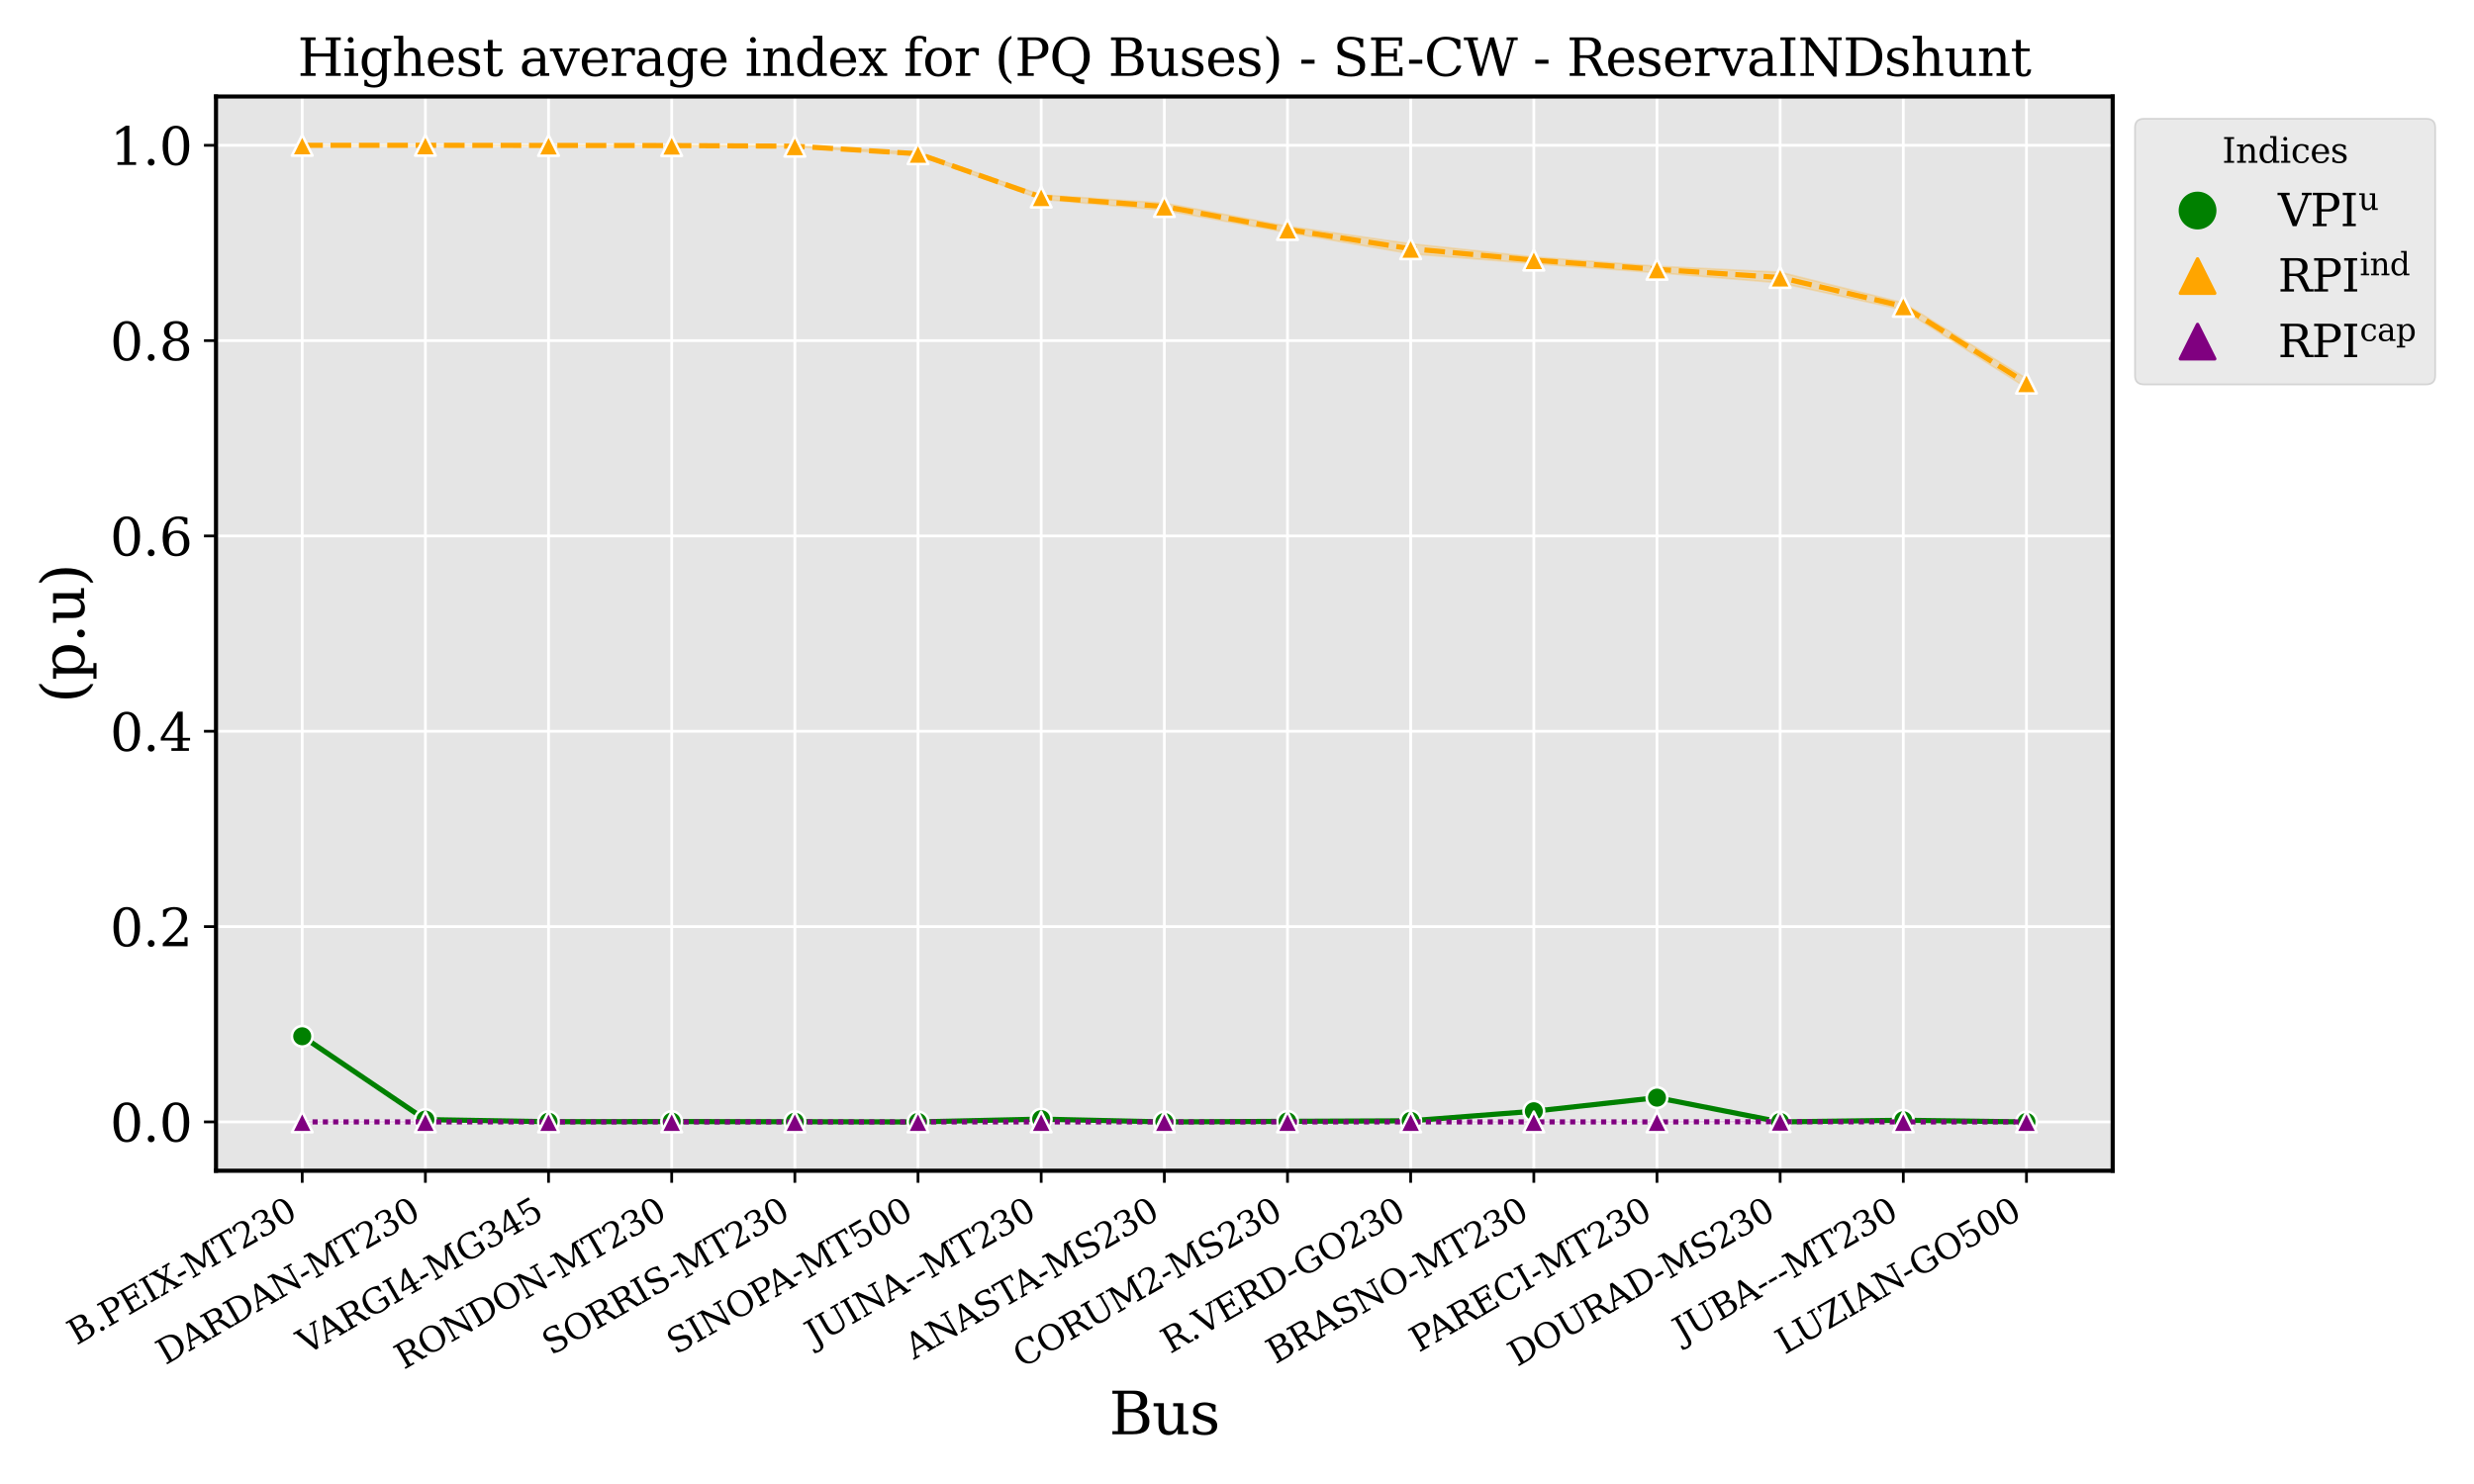 <?xml version="1.0" encoding="utf-8" standalone="no"?>
<!DOCTYPE svg PUBLIC "-//W3C//DTD SVG 1.1//EN"
  "http://www.w3.org/Graphics/SVG/1.1/DTD/svg11.dtd">
<svg xmlns:xlink="http://www.w3.org/1999/xlink" width="720pt" height="432pt" viewBox="0 0 720 432" xmlns="http://www.w3.org/2000/svg" version="1.1">
 <defs>
  <style type="text/css">*{stroke-linejoin: round; stroke-linecap: butt}</style>
 </defs>
 <g id="figure_1">
  <g id="patch_1">
   <path d="M 0 432 
L 720 432 
L 720 0 
L 0 0 
z
" style="fill: #ffffff"/>
  </g>
  <g id="axes_1">
   <g id="patch_2">
    <path d="M 62.862 340.81 
L 614.847 340.81 
L 614.847 28.084 
L 62.862 28.084 
z
" style="fill: #e5e5e5"/>
   </g>
   <g id="matplotlib.axis_1">
    <g id="xtick_1">
     <g id="line2d_1">
      <path d="M 87.953 340.81 
L 87.953 28.084 
" clip-path="url(#pfaa16c3bea)" style="fill: none; stroke: #ffffff; stroke-width: 0.8; stroke-linecap: square"/>
     </g>
     <g id="line2d_2">
      <defs>
       <path id="ma0fec8c3f4" d="M 0 0 
L 0 3.5 
" style="stroke: #000000; stroke-width: 0.8"/>
      </defs>
      <g>
       <use xlink:href="#ma0fec8c3f4" x="87.953" y="340.81" style="stroke: #000000; stroke-width: 0.8"/>
      </g>
     </g>
     <g id="text_1">
      <!-- B.PEIX-MT230 -->
      <g transform="translate(22.275 391.71) rotate(-30) scale(0.1 -0.1)">
       <defs>
        <path id="DejaVuSerif-42" d="M 1581 331 
L 2516 331 
Q 3078 331 3337 575 
Q 3597 819 3597 1350 
Q 3597 1878 3339 2120 
Q 3081 2363 2516 2363 
L 1581 2363 
L 1581 331 
z
M 1581 2694 
L 2375 2694 
Q 2888 2694 3123 2891 
Q 3359 3088 3359 3513 
Q 3359 3941 3123 4136 
Q 2888 4331 2375 4331 
L 1581 4331 
L 1581 2694 
z
M 353 0 
L 353 331 
L 947 331 
L 947 4331 
L 353 4331 
L 353 4666 
L 2656 4666 
Q 3363 4666 3720 4377 
Q 4078 4088 4078 3513 
Q 4078 3097 3829 2850 
Q 3581 2603 3103 2547 
Q 3697 2472 4005 2167 
Q 4313 1863 4313 1350 
Q 4313 656 3875 328 
Q 3438 0 2509 0 
L 353 0 
z
" transform="scale(0.016)"/>
        <path id="DejaVuSerif-2e" d="M 603 325 
Q 603 500 722 622 
Q 841 744 1019 744 
Q 1191 744 1312 622 
Q 1434 500 1434 325 
Q 1434 153 1312 31 
Q 1191 -91 1019 -91 
Q 841 -91 722 29 
Q 603 150 603 325 
z
" transform="scale(0.016)"/>
        <path id="DejaVuSerif-50" d="M 1581 2375 
L 2406 2375 
Q 2872 2375 3115 2626 
Q 3359 2878 3359 3353 
Q 3359 3831 3115 4081 
Q 2872 4331 2406 4331 
L 1581 4331 
L 1581 2375 
z
M 353 0 
L 353 331 
L 947 331 
L 947 4331 
L 353 4331 
L 353 4666 
L 2559 4666 
Q 3259 4666 3668 4311 
Q 4078 3956 4078 3353 
Q 4078 2753 3668 2397 
Q 3259 2041 2559 2041 
L 1581 2041 
L 1581 331 
L 2303 331 
L 2303 0 
L 353 0 
z
" transform="scale(0.016)"/>
        <path id="DejaVuSerif-45" d="M 353 0 
L 353 331 
L 947 331 
L 947 4331 
L 353 4331 
L 353 4666 
L 4109 4666 
L 4109 3628 
L 3725 3628 
L 3725 4281 
L 1581 4281 
L 1581 2719 
L 3109 2719 
L 3109 3303 
L 3494 3303 
L 3494 1753 
L 3109 1753 
L 3109 2338 
L 1581 2338 
L 1581 384 
L 3775 384 
L 3775 1038 
L 4159 1038 
L 4159 0 
L 353 0 
z
" transform="scale(0.016)"/>
        <path id="DejaVuSerif-49" d="M 1581 331 
L 2175 331 
L 2175 0 
L 353 0 
L 353 331 
L 947 331 
L 947 4331 
L 353 4331 
L 353 4666 
L 2175 4666 
L 2175 4331 
L 1581 4331 
L 1581 331 
z
" transform="scale(0.016)"/>
        <path id="DejaVuSerif-58" d="M 2119 1997 
L 978 331 
L 1581 331 
L 1581 0 
L 38 0 
L 38 331 
L 575 331 
L 1919 2291 
L 556 4331 
L 56 4331 
L 56 4666 
L 1906 4666 
L 1906 4331 
L 1356 4331 
L 2356 2828 
L 3384 4331 
L 2784 4331 
L 2784 4666 
L 4313 4666 
L 4313 4331 
L 3788 4331 
L 2553 2534 
L 4025 331 
L 4525 331 
L 4525 0 
L 2675 0 
L 2675 331 
L 3231 331 
L 2119 1997 
z
" transform="scale(0.016)"/>
        <path id="DejaVuSerif-2d" d="M 281 1959 
L 1881 1959 
L 1881 1472 
L 281 1472 
L 281 1959 
z
" transform="scale(0.016)"/>
        <path id="DejaVuSerif-4d" d="M 353 0 
L 353 331 
L 947 331 
L 947 4331 
L 319 4331 
L 319 4666 
L 1678 4666 
L 3316 1344 
L 4953 4666 
L 6228 4666 
L 6228 4331 
L 5606 4331 
L 5606 331 
L 6203 331 
L 6203 0 
L 4378 0 
L 4378 331 
L 4972 331 
L 4972 3938 
L 3372 684 
L 2931 684 
L 1331 3938 
L 1331 331 
L 1925 331 
L 1925 0 
L 353 0 
z
" transform="scale(0.016)"/>
        <path id="DejaVuSerif-54" d="M 1222 0 
L 1222 331 
L 1819 331 
L 1819 4294 
L 447 4294 
L 447 3566 
L 63 3566 
L 63 4666 
L 4206 4666 
L 4206 3566 
L 3822 3566 
L 3822 4294 
L 2450 4294 
L 2450 331 
L 3047 331 
L 3047 0 
L 1222 0 
z
" transform="scale(0.016)"/>
        <path id="DejaVuSerif-32" d="M 819 3553 
L 469 3553 
L 469 4384 
Q 803 4563 1142 4656 
Q 1481 4750 1806 4750 
Q 2534 4750 2956 4397 
Q 3378 4044 3378 3438 
Q 3378 2753 2422 1800 
Q 2347 1728 2309 1691 
L 1131 513 
L 3078 513 
L 3078 1088 
L 3444 1088 
L 3444 0 
L 434 0 
L 434 341 
L 1850 1753 
Q 2319 2222 2519 2614 
Q 2719 3006 2719 3438 
Q 2719 3909 2473 4175 
Q 2228 4441 1797 4441 
Q 1350 4441 1106 4219 
Q 863 3997 819 3553 
z
" transform="scale(0.016)"/>
        <path id="DejaVuSerif-33" d="M 622 4469 
Q 988 4606 1323 4678 
Q 1659 4750 1953 4750 
Q 2638 4750 3022 4454 
Q 3406 4159 3406 3634 
Q 3406 3213 3140 2930 
Q 2875 2647 2388 2547 
Q 2963 2466 3280 2130 
Q 3597 1794 3597 1259 
Q 3597 606 3158 257 
Q 2719 -91 1894 -91 
Q 1528 -91 1179 -12 
Q 831 66 488 225 
L 488 1131 
L 838 1131 
Q 869 681 1141 450 
Q 1413 219 1906 219 
Q 2384 219 2661 495 
Q 2938 772 2938 1253 
Q 2938 1803 2653 2086 
Q 2369 2369 1819 2369 
L 1522 2369 
L 1522 2688 
L 1678 2688 
Q 2225 2688 2498 2914 
Q 2772 3141 2772 3597 
Q 2772 4006 2547 4223 
Q 2322 4441 1900 4441 
Q 1478 4441 1245 4241 
Q 1013 4041 972 3647 
L 622 3647 
L 622 4469 
z
" transform="scale(0.016)"/>
        <path id="DejaVuSerif-30" d="M 2034 219 
Q 2513 219 2750 744 
Q 2988 1269 2988 2328 
Q 2988 3391 2750 3916 
Q 2513 4441 2034 4441 
Q 1556 4441 1318 3916 
Q 1081 3391 1081 2328 
Q 1081 1269 1318 744 
Q 1556 219 2034 219 
z
M 2034 -91 
Q 1275 -91 848 546 
Q 422 1184 422 2328 
Q 422 3475 848 4112 
Q 1275 4750 2034 4750 
Q 2797 4750 3222 4112 
Q 3647 3475 3647 2328 
Q 3647 1184 3222 546 
Q 2797 -91 2034 -91 
z
" transform="scale(0.016)"/>
       </defs>
       <use xlink:href="#DejaVuSerif-42"/>
       <use xlink:href="#DejaVuSerif-2e" x="73.486"/>
       <use xlink:href="#DejaVuSerif-50" x="105.273"/>
       <use xlink:href="#DejaVuSerif-45" x="172.559"/>
       <use xlink:href="#DejaVuSerif-49" x="245.557"/>
       <use xlink:href="#DejaVuSerif-58" x="285.059"/>
       <use xlink:href="#DejaVuSerif-2d" x="352.625"/>
       <use xlink:href="#DejaVuSerif-4d" x="386.414"/>
       <use xlink:href="#DejaVuSerif-54" x="488.807"/>
       <use xlink:href="#DejaVuSerif-32" x="555.506"/>
       <use xlink:href="#DejaVuSerif-33" x="619.129"/>
       <use xlink:href="#DejaVuSerif-30" x="682.752"/>
      </g>
     </g>
    </g>
    <g id="xtick_2">
     <g id="line2d_3">
      <path d="M 123.796 340.81 
L 123.796 28.084 
" clip-path="url(#pfaa16c3bea)" style="fill: none; stroke: #ffffff; stroke-width: 0.8; stroke-linecap: square"/>
     </g>
     <g id="line2d_4">
      <g>
       <use xlink:href="#ma0fec8c3f4" x="123.796" y="340.81" style="stroke: #000000; stroke-width: 0.8"/>
      </g>
     </g>
     <g id="text_2">
      <!-- DARDAN-MT230 -->
      <g transform="translate(48.161 397.458) rotate(-30) scale(0.1 -0.1)">
       <defs>
        <path id="DejaVuSerif-44" d="M 1581 331 
L 2163 331 
Q 3072 331 3558 850 
Q 4044 1369 4044 2338 
Q 4044 3306 3559 3818 
Q 3075 4331 2163 4331 
L 1581 4331 
L 1581 331 
z
M 353 0 
L 353 331 
L 947 331 
L 947 4331 
L 353 4331 
L 353 4666 
L 2209 4666 
Q 3416 4666 4089 4050 
Q 4763 3434 4763 2338 
Q 4763 1238 4088 619 
Q 3413 0 2209 0 
L 353 0 
z
" transform="scale(0.016)"/>
        <path id="DejaVuSerif-41" d="M 1281 1691 
L 2994 1691 
L 2138 3909 
L 1281 1691 
z
M -38 0 
L -38 331 
L 372 331 
L 2034 4666 
L 2559 4666 
L 4225 331 
L 4684 331 
L 4684 0 
L 2988 0 
L 2988 331 
L 3506 331 
L 3116 1356 
L 1153 1356 
L 763 331 
L 1275 331 
L 1275 0 
L -38 0 
z
" transform="scale(0.016)"/>
        <path id="DejaVuSerif-52" d="M 3066 2316 
Q 3284 2256 3442 2114 
Q 3600 1972 3725 1716 
L 4403 331 
L 4972 331 
L 4972 0 
L 3872 0 
L 3144 1484 
Q 2934 1916 2759 2042 
Q 2584 2169 2278 2169 
L 1581 2169 
L 1581 331 
L 2241 331 
L 2241 0 
L 353 0 
L 353 331 
L 947 331 
L 947 4331 
L 353 4331 
L 353 4666 
L 2719 4666 
Q 3400 4666 3770 4341 
Q 4141 4016 4141 3419 
Q 4141 2938 3870 2661 
Q 3600 2384 3066 2316 
z
M 1581 2503 
L 2503 2503 
Q 2975 2503 3200 2726 
Q 3425 2950 3425 3419 
Q 3425 3888 3200 4109 
Q 2975 4331 2503 4331 
L 1581 4331 
L 1581 2503 
z
" transform="scale(0.016)"/>
        <path id="DejaVuSerif-4e" d="M 313 0 
L 313 331 
L 941 331 
L 941 4331 
L 313 4331 
L 313 4666 
L 1509 4666 
L 4306 984 
L 4306 4331 
L 3681 4331 
L 3681 4666 
L 5319 4666 
L 5319 4331 
L 4691 4331 
L 4691 -91 
L 4313 -91 
L 1325 3841 
L 1325 331 
L 1953 331 
L 1953 0 
L 313 0 
z
" transform="scale(0.016)"/>
       </defs>
       <use xlink:href="#DejaVuSerif-44"/>
       <use xlink:href="#DejaVuSerif-41" x="80.176"/>
       <use xlink:href="#DejaVuSerif-52" x="152.393"/>
       <use xlink:href="#DejaVuSerif-44" x="227.686"/>
       <use xlink:href="#DejaVuSerif-41" x="307.861"/>
       <use xlink:href="#DejaVuSerif-4e" x="380.078"/>
       <use xlink:href="#DejaVuSerif-2d" x="467.578"/>
       <use xlink:href="#DejaVuSerif-4d" x="501.367"/>
       <use xlink:href="#DejaVuSerif-54" x="603.76"/>
       <use xlink:href="#DejaVuSerif-32" x="670.459"/>
       <use xlink:href="#DejaVuSerif-33" x="734.082"/>
       <use xlink:href="#DejaVuSerif-30" x="797.705"/>
      </g>
     </g>
    </g>
    <g id="xtick_3">
     <g id="line2d_5">
      <path d="M 159.639 340.81 
L 159.639 28.084 
" clip-path="url(#pfaa16c3bea)" style="fill: none; stroke: #ffffff; stroke-width: 0.8; stroke-linecap: square"/>
     </g>
     <g id="line2d_6">
      <g>
       <use xlink:href="#ma0fec8c3f4" x="159.639" y="340.81" style="stroke: #000000; stroke-width: 0.8"/>
      </g>
     </g>
     <g id="text_3">
      <!-- VARGI4-MG345 -->
      <g transform="translate(89.061 394.539) rotate(-30) scale(0.1 -0.1)">
       <defs>
        <path id="DejaVuSerif-56" d="M 1119 4331 
L 2497 750 
L 3872 4331 
L 3347 4331 
L 3347 4666 
L 4716 4666 
L 4716 4331 
L 4263 4331 
L 2597 0 
L 2059 0 
L 403 4331 
L -63 4331 
L -63 4666 
L 1638 4666 
L 1638 4331 
L 1119 4331 
z
" transform="scale(0.016)"/>
        <path id="DejaVuSerif-47" d="M 4097 3272 
Q 3988 3856 3641 4136 
Q 3294 4416 2675 4416 
Q 1869 4416 1472 3897 
Q 1075 3378 1075 2328 
Q 1075 1300 1484 772 
Q 1894 244 2688 244 
Q 3041 244 3362 331 
Q 3684 419 3975 594 
L 3975 1797 
L 3097 1797 
L 3097 2131 
L 4609 2131 
L 4609 391 
Q 4194 150 3714 29 
Q 3234 -91 2688 -91 
Q 1631 -91 995 570 
Q 359 1231 359 2328 
Q 359 3434 996 4092 
Q 1634 4750 2713 4750 
Q 3113 4750 3539 4658 
Q 3966 4566 4447 4378 
L 4447 3272 
L 4097 3272 
z
" transform="scale(0.016)"/>
        <path id="DejaVuSerif-34" d="M 2234 1581 
L 2234 4063 
L 641 1581 
L 2234 1581 
z
M 3609 0 
L 1484 0 
L 1484 331 
L 2234 331 
L 2234 1247 
L 197 1247 
L 197 1588 
L 2241 4750 
L 2859 4750 
L 2859 1581 
L 3750 1581 
L 3750 1247 
L 2859 1247 
L 2859 331 
L 3609 331 
L 3609 0 
z
" transform="scale(0.016)"/>
        <path id="DejaVuSerif-35" d="M 3219 4666 
L 3219 4153 
L 1081 4153 
L 1081 2816 
Q 1244 2928 1461 2984 
Q 1678 3041 1947 3041 
Q 2703 3041 3140 2622 
Q 3578 2203 3578 1478 
Q 3578 738 3136 323 
Q 2694 -91 1894 -91 
Q 1572 -91 1234 -12 
Q 897 66 544 225 
L 544 1131 
L 897 1131 
Q 925 688 1179 453 
Q 1434 219 1894 219 
Q 2388 219 2653 544 
Q 2919 869 2919 1478 
Q 2919 2084 2655 2407 
Q 2391 2731 1894 2731 
Q 1613 2731 1398 2631 
Q 1184 2531 1019 2322 
L 750 2322 
L 750 4666 
L 3219 4666 
z
" transform="scale(0.016)"/>
       </defs>
       <use xlink:href="#DejaVuSerif-56"/>
       <use xlink:href="#DejaVuSerif-41" x="65.467"/>
       <use xlink:href="#DejaVuSerif-52" x="137.684"/>
       <use xlink:href="#DejaVuSerif-47" x="212.977"/>
       <use xlink:href="#DejaVuSerif-49" x="292.859"/>
       <use xlink:href="#DejaVuSerif-34" x="332.361"/>
       <use xlink:href="#DejaVuSerif-2d" x="395.984"/>
       <use xlink:href="#DejaVuSerif-4d" x="429.773"/>
       <use xlink:href="#DejaVuSerif-47" x="532.166"/>
       <use xlink:href="#DejaVuSerif-33" x="612.049"/>
       <use xlink:href="#DejaVuSerif-34" x="675.672"/>
       <use xlink:href="#DejaVuSerif-35" x="739.295"/>
      </g>
     </g>
    </g>
    <g id="xtick_4">
     <g id="line2d_7">
      <path d="M 195.482 340.81 
L 195.482 28.084 
" clip-path="url(#pfaa16c3bea)" style="fill: none; stroke: #ffffff; stroke-width: 0.8; stroke-linecap: square"/>
     </g>
     <g id="line2d_8">
      <g>
       <use xlink:href="#ma0fec8c3f4" x="195.482" y="340.81" style="stroke: #000000; stroke-width: 0.8"/>
      </g>
     </g>
     <g id="text_4">
      <!-- RONDON-MT230 -->
      <g transform="translate(117.522 398.801) rotate(-30) scale(0.1 -0.1)">
       <defs>
        <path id="DejaVuSerif-4f" d="M 2625 244 
Q 3391 244 3781 770 
Q 4172 1297 4172 2328 
Q 4172 3363 3781 3889 
Q 3391 4416 2625 4416 
Q 1856 4416 1465 3889 
Q 1075 3363 1075 2328 
Q 1075 1297 1465 770 
Q 1856 244 2625 244 
z
M 2625 -91 
Q 2150 -91 1751 65 
Q 1353 222 1050 525 
Q 700 875 529 1319 
Q 359 1763 359 2328 
Q 359 2894 529 3339 
Q 700 3784 1050 4134 
Q 1356 4441 1750 4595 
Q 2144 4750 2625 4750 
Q 3641 4750 4266 4084 
Q 4891 3419 4891 2328 
Q 4891 1769 4719 1320 
Q 4547 872 4197 525 
Q 3891 219 3497 64 
Q 3103 -91 2625 -91 
z
" transform="scale(0.016)"/>
       </defs>
       <use xlink:href="#DejaVuSerif-52"/>
       <use xlink:href="#DejaVuSerif-4f" x="75.293"/>
       <use xlink:href="#DejaVuSerif-4e" x="157.275"/>
       <use xlink:href="#DejaVuSerif-44" x="244.775"/>
       <use xlink:href="#DejaVuSerif-4f" x="324.951"/>
       <use xlink:href="#DejaVuSerif-4e" x="406.934"/>
       <use xlink:href="#DejaVuSerif-2d" x="494.434"/>
       <use xlink:href="#DejaVuSerif-4d" x="528.223"/>
       <use xlink:href="#DejaVuSerif-54" x="630.615"/>
       <use xlink:href="#DejaVuSerif-32" x="697.314"/>
       <use xlink:href="#DejaVuSerif-33" x="760.938"/>
       <use xlink:href="#DejaVuSerif-30" x="824.561"/>
      </g>
     </g>
    </g>
    <g id="xtick_5">
     <g id="line2d_9">
      <path d="M 231.325 340.81 
L 231.325 28.084 
" clip-path="url(#pfaa16c3bea)" style="fill: none; stroke: #ffffff; stroke-width: 0.8; stroke-linecap: square"/>
     </g>
     <g id="line2d_10">
      <g>
       <use xlink:href="#ma0fec8c3f4" x="231.325" y="340.81" style="stroke: #000000; stroke-width: 0.8"/>
      </g>
     </g>
     <g id="text_5">
      <!-- SORRIS-MT230 -->
      <g transform="translate(160.443 394.714) rotate(-30) scale(0.1 -0.1)">
       <defs>
        <path id="DejaVuSerif-53" d="M 594 225 
L 594 1288 
L 953 1284 
Q 969 753 1261 498 
Q 1553 244 2150 244 
Q 2706 244 2998 464 
Q 3291 684 3291 1106 
Q 3291 1444 3114 1625 
Q 2938 1806 2369 1978 
L 1753 2163 
Q 1084 2366 811 2669 
Q 538 2972 538 3500 
Q 538 4094 959 4422 
Q 1381 4750 2144 4750 
Q 2469 4750 2856 4679 
Q 3244 4609 3681 4475 
L 3681 3481 
L 3328 3481 
Q 3275 3975 2998 4195 
Q 2722 4416 2156 4416 
Q 1663 4416 1405 4214 
Q 1147 4013 1147 3628 
Q 1147 3294 1340 3103 
Q 1534 2913 2163 2725 
L 2741 2553 
Q 3375 2363 3645 2067 
Q 3916 1772 3916 1275 
Q 3916 597 3481 253 
Q 3047 -91 2188 -91 
Q 1803 -91 1404 -12 
Q 1006 66 594 225 
z
" transform="scale(0.016)"/>
       </defs>
       <use xlink:href="#DejaVuSerif-53"/>
       <use xlink:href="#DejaVuSerif-4f" x="68.506"/>
       <use xlink:href="#DejaVuSerif-52" x="150.488"/>
       <use xlink:href="#DejaVuSerif-52" x="225.781"/>
       <use xlink:href="#DejaVuSerif-49" x="301.074"/>
       <use xlink:href="#DejaVuSerif-53" x="340.576"/>
       <use xlink:href="#DejaVuSerif-2d" x="412.707"/>
       <use xlink:href="#DejaVuSerif-4d" x="446.496"/>
       <use xlink:href="#DejaVuSerif-54" x="548.889"/>
       <use xlink:href="#DejaVuSerif-32" x="615.588"/>
       <use xlink:href="#DejaVuSerif-33" x="679.211"/>
       <use xlink:href="#DejaVuSerif-30" x="742.834"/>
      </g>
     </g>
    </g>
    <g id="xtick_6">
     <g id="line2d_11">
      <path d="M 267.168 340.81 
L 267.168 28.084 
" clip-path="url(#pfaa16c3bea)" style="fill: none; stroke: #ffffff; stroke-width: 0.8; stroke-linecap: square"/>
     </g>
     <g id="line2d_12">
      <g>
       <use xlink:href="#ma0fec8c3f4" x="267.168" y="340.81" style="stroke: #000000; stroke-width: 0.8"/>
      </g>
     </g>
     <g id="text_6">
      <!-- SINOPA-MT500 -->
      <g transform="translate(196.706 394.472) rotate(-30) scale(0.1 -0.1)">
       <use xlink:href="#DejaVuSerif-53"/>
       <use xlink:href="#DejaVuSerif-49" x="68.506"/>
       <use xlink:href="#DejaVuSerif-4e" x="108.008"/>
       <use xlink:href="#DejaVuSerif-4f" x="195.508"/>
       <use xlink:href="#DejaVuSerif-50" x="277.49"/>
       <use xlink:href="#DejaVuSerif-41" x="335.65"/>
       <use xlink:href="#DejaVuSerif-2d" x="407.867"/>
       <use xlink:href="#DejaVuSerif-4d" x="441.656"/>
       <use xlink:href="#DejaVuSerif-54" x="544.049"/>
       <use xlink:href="#DejaVuSerif-35" x="610.748"/>
       <use xlink:href="#DejaVuSerif-30" x="674.371"/>
       <use xlink:href="#DejaVuSerif-30" x="737.994"/>
      </g>
     </g>
    </g>
    <g id="xtick_7">
     <g id="line2d_13">
      <path d="M 303.012 340.81 
L 303.012 28.084 
" clip-path="url(#pfaa16c3bea)" style="fill: none; stroke: #ffffff; stroke-width: 0.8; stroke-linecap: square"/>
     </g>
     <g id="line2d_14">
      <g>
       <use xlink:href="#ma0fec8c3f4" x="303.012" y="340.81" style="stroke: #000000; stroke-width: 0.8"/>
      </g>
     </g>
     <g id="text_7">
      <!-- JUINA- -MT230 -->
      <g transform="translate(236.92 391.949) rotate(-30) scale(0.1 -0.1)">
       <defs>
        <path id="DejaVuSerif-4a" d="M -538 -1119 
L -538 -384 
L -181 -384 
Q -172 -694 -34 -845 
Q 103 -997 378 -997 
Q 750 -997 897 -762 
Q 1044 -528 1044 153 
L 1044 4331 
L 319 4331 
L 319 4666 
L 2272 4666 
L 2272 4331 
L 1678 4331 
L 1678 128 
Q 1678 -644 1368 -987 
Q 1059 -1331 372 -1331 
Q 150 -1331 -79 -1278 
Q -309 -1225 -538 -1119 
z
" transform="scale(0.016)"/>
        <path id="DejaVuSerif-55" d="M 897 4331 
L 300 4331 
L 300 4666 
L 2125 4666 
L 2125 4331 
L 1528 4331 
L 1528 1919 
Q 1528 1025 1820 672 
Q 2113 319 2828 319 
Q 3544 319 3836 672 
Q 4128 1025 4128 1919 
L 4128 4331 
L 3531 4331 
L 3531 4666 
L 5106 4666 
L 5106 4331 
L 4513 4331 
L 4513 1856 
Q 4513 791 4103 350 
Q 3694 -91 2713 -91 
Q 1731 -91 1314 353 
Q 897 797 897 1856 
L 897 4331 
z
" transform="scale(0.016)"/>
       </defs>
       <use xlink:href="#DejaVuSerif-4a"/>
       <use xlink:href="#DejaVuSerif-55" x="40.088"/>
       <use xlink:href="#DejaVuSerif-49" x="124.365"/>
       <use xlink:href="#DejaVuSerif-4e" x="163.867"/>
       <use xlink:href="#DejaVuSerif-41" x="251.367"/>
       <use xlink:href="#DejaVuSerif-2d" x="323.584"/>
       <use xlink:href="#DejaVuSerif-2d" x="357.373"/>
       <use xlink:href="#DejaVuSerif-4d" x="391.162"/>
       <use xlink:href="#DejaVuSerif-54" x="493.555"/>
       <use xlink:href="#DejaVuSerif-32" x="560.254"/>
       <use xlink:href="#DejaVuSerif-33" x="623.877"/>
       <use xlink:href="#DejaVuSerif-30" x="687.5"/>
      </g>
     </g>
    </g>
    <g id="xtick_8">
     <g id="line2d_15">
      <path d="M 338.855 340.81 
L 338.855 28.084 
" clip-path="url(#pfaa16c3bea)" style="fill: none; stroke: #ffffff; stroke-width: 0.8; stroke-linecap: square"/>
     </g>
     <g id="line2d_16">
      <g>
       <use xlink:href="#ma0fec8c3f4" x="338.855" y="340.81" style="stroke: #000000; stroke-width: 0.8"/>
      </g>
     </g>
     <g id="text_8">
      <!-- ANASTA-MS230 -->
      <g transform="translate(265.985 395.862) rotate(-30) scale(0.1 -0.1)">
       <use xlink:href="#DejaVuSerif-41"/>
       <use xlink:href="#DejaVuSerif-4e" x="72.217"/>
       <use xlink:href="#DejaVuSerif-41" x="159.717"/>
       <use xlink:href="#DejaVuSerif-53" x="231.934"/>
       <use xlink:href="#DejaVuSerif-54" x="300.439"/>
       <use xlink:href="#DejaVuSerif-41" x="361.639"/>
       <use xlink:href="#DejaVuSerif-2d" x="433.855"/>
       <use xlink:href="#DejaVuSerif-4d" x="467.645"/>
       <use xlink:href="#DejaVuSerif-53" x="570.037"/>
       <use xlink:href="#DejaVuSerif-32" x="638.543"/>
       <use xlink:href="#DejaVuSerif-33" x="702.166"/>
       <use xlink:href="#DejaVuSerif-30" x="765.789"/>
      </g>
     </g>
    </g>
    <g id="xtick_9">
     <g id="line2d_17">
      <path d="M 374.698 340.81 
L 374.698 28.084 
" clip-path="url(#pfaa16c3bea)" style="fill: none; stroke: #ffffff; stroke-width: 0.8; stroke-linecap: square"/>
     </g>
     <g id="line2d_18">
      <g>
       <use xlink:href="#ma0fec8c3f4" x="374.698" y="340.81" style="stroke: #000000; stroke-width: 0.8"/>
      </g>
     </g>
     <g id="text_9">
      <!-- CORUM2-MS230 -->
      <g transform="translate(297.478 398.374) rotate(-30) scale(0.1 -0.1)">
       <defs>
        <path id="DejaVuSerif-43" d="M 4513 1234 
Q 4306 581 3820 245 
Q 3334 -91 2591 -91 
Q 2134 -91 1743 65 
Q 1353 222 1050 525 
Q 700 875 529 1320 
Q 359 1766 359 2328 
Q 359 3416 987 4083 
Q 1616 4750 2644 4750 
Q 3025 4750 3456 4650 
Q 3888 4550 4384 4347 
L 4384 3272 
L 4031 3272 
Q 3916 3859 3567 4137 
Q 3219 4416 2591 4416 
Q 1844 4416 1459 3886 
Q 1075 3356 1075 2328 
Q 1075 1303 1459 773 
Q 1844 244 2591 244 
Q 3113 244 3450 492 
Q 3788 741 3938 1234 
L 4513 1234 
z
" transform="scale(0.016)"/>
       </defs>
       <use xlink:href="#DejaVuSerif-43"/>
       <use xlink:href="#DejaVuSerif-4f" x="76.514"/>
       <use xlink:href="#DejaVuSerif-52" x="158.496"/>
       <use xlink:href="#DejaVuSerif-55" x="233.789"/>
       <use xlink:href="#DejaVuSerif-4d" x="318.066"/>
       <use xlink:href="#DejaVuSerif-32" x="420.459"/>
       <use xlink:href="#DejaVuSerif-2d" x="484.082"/>
       <use xlink:href="#DejaVuSerif-4d" x="517.871"/>
       <use xlink:href="#DejaVuSerif-53" x="620.264"/>
       <use xlink:href="#DejaVuSerif-32" x="688.77"/>
       <use xlink:href="#DejaVuSerif-33" x="752.393"/>
       <use xlink:href="#DejaVuSerif-30" x="816.016"/>
      </g>
     </g>
    </g>
    <g id="xtick_10">
     <g id="line2d_19">
      <path d="M 410.541 340.81 
L 410.541 28.084 
" clip-path="url(#pfaa16c3bea)" style="fill: none; stroke: #ffffff; stroke-width: 0.8; stroke-linecap: square"/>
     </g>
     <g id="line2d_20">
      <g>
       <use xlink:href="#ma0fec8c3f4" x="410.541" y="340.81" style="stroke: #000000; stroke-width: 0.8"/>
      </g>
     </g>
     <g id="text_10">
      <!-- R.VERD-GO230 -->
      <g transform="translate(340.549 394.2) rotate(-30) scale(0.1 -0.1)">
       <use xlink:href="#DejaVuSerif-52"/>
       <use xlink:href="#DejaVuSerif-2e" x="75.293"/>
       <use xlink:href="#DejaVuSerif-56" x="107.08"/>
       <use xlink:href="#DejaVuSerif-45" x="179.297"/>
       <use xlink:href="#DejaVuSerif-52" x="252.295"/>
       <use xlink:href="#DejaVuSerif-44" x="327.588"/>
       <use xlink:href="#DejaVuSerif-2d" x="409.639"/>
       <use xlink:href="#DejaVuSerif-47" x="443.428"/>
       <use xlink:href="#DejaVuSerif-4f" x="523.311"/>
       <use xlink:href="#DejaVuSerif-32" x="605.293"/>
       <use xlink:href="#DejaVuSerif-33" x="668.916"/>
       <use xlink:href="#DejaVuSerif-30" x="732.539"/>
      </g>
     </g>
    </g>
    <g id="xtick_11">
     <g id="line2d_21">
      <path d="M 446.384 340.81 
L 446.384 28.084 
" clip-path="url(#pfaa16c3bea)" style="fill: none; stroke: #ffffff; stroke-width: 0.8; stroke-linecap: square"/>
     </g>
     <g id="line2d_22">
      <g>
       <use xlink:href="#ma0fec8c3f4" x="446.384" y="340.81" style="stroke: #000000; stroke-width: 0.8"/>
      </g>
     </g>
     <g id="text_11">
      <!-- BRASNO-MT230 -->
      <g transform="translate(371.18 397.21) rotate(-30) scale(0.1 -0.1)">
       <use xlink:href="#DejaVuSerif-42"/>
       <use xlink:href="#DejaVuSerif-52" x="73.486"/>
       <use xlink:href="#DejaVuSerif-41" x="148.779"/>
       <use xlink:href="#DejaVuSerif-53" x="220.996"/>
       <use xlink:href="#DejaVuSerif-4e" x="289.502"/>
       <use xlink:href="#DejaVuSerif-4f" x="377.002"/>
       <use xlink:href="#DejaVuSerif-2d" x="462.609"/>
       <use xlink:href="#DejaVuSerif-4d" x="496.398"/>
       <use xlink:href="#DejaVuSerif-54" x="598.791"/>
       <use xlink:href="#DejaVuSerif-32" x="665.49"/>
       <use xlink:href="#DejaVuSerif-33" x="729.113"/>
       <use xlink:href="#DejaVuSerif-30" x="792.736"/>
      </g>
     </g>
    </g>
    <g id="xtick_12">
     <g id="line2d_23">
      <path d="M 482.227 340.81 
L 482.227 28.084 
" clip-path="url(#pfaa16c3bea)" style="fill: none; stroke: #ffffff; stroke-width: 0.8; stroke-linecap: square"/>
     </g>
     <g id="line2d_24">
      <g>
       <use xlink:href="#ma0fec8c3f4" x="482.227" y="340.81" style="stroke: #000000; stroke-width: 0.8"/>
      </g>
     </g>
     <g id="text_12">
      <!-- PARECI-MT230 -->
      <g transform="translate(412.905 393.814) rotate(-30) scale(0.1 -0.1)">
       <use xlink:href="#DejaVuSerif-50"/>
       <use xlink:href="#DejaVuSerif-41" x="58.16"/>
       <use xlink:href="#DejaVuSerif-52" x="130.377"/>
       <use xlink:href="#DejaVuSerif-45" x="205.67"/>
       <use xlink:href="#DejaVuSerif-43" x="278.668"/>
       <use xlink:href="#DejaVuSerif-49" x="355.182"/>
       <use xlink:href="#DejaVuSerif-2d" x="394.684"/>
       <use xlink:href="#DejaVuSerif-4d" x="428.473"/>
       <use xlink:href="#DejaVuSerif-54" x="530.865"/>
       <use xlink:href="#DejaVuSerif-32" x="597.564"/>
       <use xlink:href="#DejaVuSerif-33" x="661.188"/>
       <use xlink:href="#DejaVuSerif-30" x="724.811"/>
      </g>
     </g>
    </g>
    <g id="xtick_13">
     <g id="line2d_25">
      <path d="M 518.07 340.81 
L 518.07 28.084 
" clip-path="url(#pfaa16c3bea)" style="fill: none; stroke: #ffffff; stroke-width: 0.8; stroke-linecap: square"/>
     </g>
     <g id="line2d_26">
      <g>
       <use xlink:href="#ma0fec8c3f4" x="518.07" y="340.81" style="stroke: #000000; stroke-width: 0.8"/>
      </g>
     </g>
     <g id="text_13">
      <!-- DOURAD-MS230 -->
      <g transform="translate(441.551 397.969) rotate(-30) scale(0.1 -0.1)">
       <use xlink:href="#DejaVuSerif-44"/>
       <use xlink:href="#DejaVuSerif-4f" x="80.176"/>
       <use xlink:href="#DejaVuSerif-55" x="162.158"/>
       <use xlink:href="#DejaVuSerif-52" x="246.436"/>
       <use xlink:href="#DejaVuSerif-41" x="321.729"/>
       <use xlink:href="#DejaVuSerif-44" x="393.945"/>
       <use xlink:href="#DejaVuSerif-2d" x="475.996"/>
       <use xlink:href="#DejaVuSerif-4d" x="509.785"/>
       <use xlink:href="#DejaVuSerif-53" x="612.178"/>
       <use xlink:href="#DejaVuSerif-32" x="680.684"/>
       <use xlink:href="#DejaVuSerif-33" x="744.307"/>
       <use xlink:href="#DejaVuSerif-30" x="807.93"/>
      </g>
     </g>
    </g>
    <g id="xtick_14">
     <g id="line2d_27">
      <path d="M 553.914 340.81 
L 553.914 28.084 
" clip-path="url(#pfaa16c3bea)" style="fill: none; stroke: #ffffff; stroke-width: 0.8; stroke-linecap: square"/>
     </g>
     <g id="line2d_28">
      <g>
       <use xlink:href="#ma0fec8c3f4" x="553.914" y="340.81" style="stroke: #000000; stroke-width: 0.8"/>
      </g>
     </g>
     <g id="text_14">
      <!-- JUBA- - -MT230 -->
      <g transform="translate(489.529 390.963) rotate(-30) scale(0.1 -0.1)">
       <use xlink:href="#DejaVuSerif-4a"/>
       <use xlink:href="#DejaVuSerif-55" x="40.088"/>
       <use xlink:href="#DejaVuSerif-42" x="124.365"/>
       <use xlink:href="#DejaVuSerif-41" x="197.852"/>
       <use xlink:href="#DejaVuSerif-2d" x="270.068"/>
       <use xlink:href="#DejaVuSerif-2d" x="303.857"/>
       <use xlink:href="#DejaVuSerif-2d" x="337.646"/>
       <use xlink:href="#DejaVuSerif-4d" x="371.436"/>
       <use xlink:href="#DejaVuSerif-54" x="473.828"/>
       <use xlink:href="#DejaVuSerif-32" x="540.527"/>
       <use xlink:href="#DejaVuSerif-33" x="604.15"/>
       <use xlink:href="#DejaVuSerif-30" x="667.773"/>
      </g>
     </g>
    </g>
    <g id="xtick_15">
     <g id="line2d_29">
      <path d="M 589.757 340.81 
L 589.757 28.084 
" clip-path="url(#pfaa16c3bea)" style="fill: none; stroke: #ffffff; stroke-width: 0.8; stroke-linecap: square"/>
     </g>
     <g id="line2d_30">
      <g>
       <use xlink:href="#ma0fec8c3f4" x="589.757" y="340.81" style="stroke: #000000; stroke-width: 0.8"/>
      </g>
     </g>
     <g id="text_15">
      <!-- LUZIAN-GO500 -->
      <g transform="translate(519.397 394.413) rotate(-30) scale(0.1 -0.1)">
       <defs>
        <path id="DejaVuSerif-4c" d="M 353 0 
L 353 331 
L 947 331 
L 947 4331 
L 353 4331 
L 353 4666 
L 2175 4666 
L 2175 4331 
L 1581 4331 
L 1581 384 
L 3713 384 
L 3713 1166 
L 4097 1166 
L 4097 0 
L 353 0 
z
" transform="scale(0.016)"/>
        <path id="DejaVuSerif-5a" d="M 288 0 
L 288 225 
L 3194 4281 
L 781 4281 
L 781 3584 
L 397 3584 
L 397 4666 
L 4084 4666 
L 4084 4441 
L 1178 384 
L 3816 384 
L 3816 1038 
L 4197 1038 
L 4197 0 
L 288 0 
z
" transform="scale(0.016)"/>
       </defs>
       <use xlink:href="#DejaVuSerif-4c"/>
       <use xlink:href="#DejaVuSerif-55" x="60.906"/>
       <use xlink:href="#DejaVuSerif-5a" x="145.184"/>
       <use xlink:href="#DejaVuSerif-49" x="214.666"/>
       <use xlink:href="#DejaVuSerif-41" x="254.168"/>
       <use xlink:href="#DejaVuSerif-4e" x="326.385"/>
       <use xlink:href="#DejaVuSerif-2d" x="413.885"/>
       <use xlink:href="#DejaVuSerif-47" x="447.674"/>
       <use xlink:href="#DejaVuSerif-4f" x="527.557"/>
       <use xlink:href="#DejaVuSerif-35" x="609.539"/>
       <use xlink:href="#DejaVuSerif-30" x="673.162"/>
       <use xlink:href="#DejaVuSerif-30" x="736.785"/>
      </g>
     </g>
    </g>
    <g id="text_16">
     <!-- Bus -->
     <g transform="translate(322.772 417.519) scale(0.17 -0.17)">
      <defs>
       <path id="DejaVuSerif-75" d="M 2266 3322 
L 3341 3322 
L 3341 331 
L 3884 331 
L 3884 0 
L 2766 0 
L 2766 588 
Q 2606 256 2353 82 
Q 2100 -91 1766 -91 
Q 1213 -91 952 223 
Q 691 538 691 1209 
L 691 2988 
L 172 2988 
L 172 3322 
L 1269 3322 
L 1269 1388 
Q 1269 781 1417 556 
Q 1566 331 1947 331 
Q 2347 331 2556 625 
Q 2766 919 2766 1478 
L 2766 2988 
L 2266 2988 
L 2266 3322 
z
" transform="scale(0.016)"/>
       <path id="DejaVuSerif-73" d="M 359 184 
L 359 959 
L 691 959 
Q 703 588 923 403 
Q 1144 219 1575 219 
Q 1963 219 2166 364 
Q 2369 509 2369 788 
Q 2369 1006 2220 1140 
Q 2072 1275 1594 1428 
L 1178 1569 
Q 750 1706 558 1912 
Q 366 2119 366 2438 
Q 366 2894 700 3153 
Q 1034 3413 1625 3413 
Q 1888 3413 2178 3344 
Q 2469 3275 2778 3144 
L 2778 2419 
L 2447 2419 
Q 2434 2741 2221 2922 
Q 2009 3103 1644 3103 
Q 1281 3103 1095 2975 
Q 909 2847 909 2591 
Q 909 2381 1050 2254 
Q 1191 2128 1613 1997 
L 2069 1856 
Q 2541 1709 2748 1489 
Q 2956 1269 2956 922 
Q 2956 450 2595 179 
Q 2234 -91 1600 -91 
Q 1278 -91 972 -22 
Q 666 47 359 184 
z
" transform="scale(0.016)"/>
      </defs>
      <use xlink:href="#DejaVuSerif-42"/>
      <use xlink:href="#DejaVuSerif-75" x="73.486"/>
      <use xlink:href="#DejaVuSerif-73" x="137.891"/>
     </g>
    </g>
   </g>
   <g id="matplotlib.axis_2">
    <g id="ytick_1">
     <g id="line2d_31">
      <path d="M 62.862 326.596 
L 614.847 326.596 
" clip-path="url(#pfaa16c3bea)" style="fill: none; stroke: #ffffff; stroke-width: 0.8; stroke-linecap: square"/>
     </g>
     <g id="line2d_32">
      <defs>
       <path id="ma9e6b6a70e" d="M 0 0 
L -3.5 0 
" style="stroke: #000000; stroke-width: 0.8"/>
      </defs>
      <g>
       <use xlink:href="#ma9e6b6a70e" x="62.862" y="326.596" style="stroke: #000000; stroke-width: 0.8"/>
      </g>
     </g>
     <g id="text_17">
      <!-- 0.0 -->
      <g transform="translate(32.008 332.294) scale(0.15 -0.15)">
       <use xlink:href="#DejaVuSerif-30"/>
       <use xlink:href="#DejaVuSerif-2e" x="63.623"/>
       <use xlink:href="#DejaVuSerif-30" x="95.41"/>
      </g>
     </g>
    </g>
    <g id="ytick_2">
     <g id="line2d_33">
      <path d="M 62.862 269.736 
L 614.847 269.736 
" clip-path="url(#pfaa16c3bea)" style="fill: none; stroke: #ffffff; stroke-width: 0.8; stroke-linecap: square"/>
     </g>
     <g id="line2d_34">
      <g>
       <use xlink:href="#ma9e6b6a70e" x="62.862" y="269.736" style="stroke: #000000; stroke-width: 0.8"/>
      </g>
     </g>
     <g id="text_18">
      <!-- 0.2 -->
      <g transform="translate(32.008 275.435) scale(0.15 -0.15)">
       <use xlink:href="#DejaVuSerif-30"/>
       <use xlink:href="#DejaVuSerif-2e" x="63.623"/>
       <use xlink:href="#DejaVuSerif-32" x="95.41"/>
      </g>
     </g>
    </g>
    <g id="ytick_3">
     <g id="line2d_35">
      <path d="M 62.862 212.877 
L 614.847 212.877 
" clip-path="url(#pfaa16c3bea)" style="fill: none; stroke: #ffffff; stroke-width: 0.8; stroke-linecap: square"/>
     </g>
     <g id="line2d_36">
      <g>
       <use xlink:href="#ma9e6b6a70e" x="62.862" y="212.877" style="stroke: #000000; stroke-width: 0.8"/>
      </g>
     </g>
     <g id="text_19">
      <!-- 0.4 -->
      <g transform="translate(32.008 218.576) scale(0.15 -0.15)">
       <use xlink:href="#DejaVuSerif-30"/>
       <use xlink:href="#DejaVuSerif-2e" x="63.623"/>
       <use xlink:href="#DejaVuSerif-34" x="95.41"/>
      </g>
     </g>
    </g>
    <g id="ytick_4">
     <g id="line2d_37">
      <path d="M 62.862 156.017 
L 614.847 156.017 
" clip-path="url(#pfaa16c3bea)" style="fill: none; stroke: #ffffff; stroke-width: 0.8; stroke-linecap: square"/>
     </g>
     <g id="line2d_38">
      <g>
       <use xlink:href="#ma9e6b6a70e" x="62.862" y="156.017" style="stroke: #000000; stroke-width: 0.8"/>
      </g>
     </g>
     <g id="text_20">
      <!-- 0.6 -->
      <g transform="translate(32.008 161.716) scale(0.15 -0.15)">
       <defs>
        <path id="DejaVuSerif-36" d="M 2094 219 
Q 2534 219 2771 542 
Q 3009 866 3009 1472 
Q 3009 2078 2771 2401 
Q 2534 2725 2094 2725 
Q 1647 2725 1412 2412 
Q 1178 2100 1178 1509 
Q 1178 888 1415 553 
Q 1653 219 2094 219 
z
M 1075 2569 
Q 1288 2803 1556 2918 
Q 1825 3034 2163 3034 
Q 2859 3034 3264 2615 
Q 3669 2197 3669 1472 
Q 3669 763 3233 336 
Q 2797 -91 2069 -91 
Q 1278 -91 853 498 
Q 428 1088 428 2181 
Q 428 3406 931 4078 
Q 1434 4750 2350 4750 
Q 2597 4750 2869 4703 
Q 3141 4656 3425 4563 
L 3425 3794 
L 3072 3794 
Q 3034 4109 2831 4275 
Q 2628 4441 2284 4441 
Q 1678 4441 1381 3981 
Q 1084 3522 1075 2569 
z
" transform="scale(0.016)"/>
       </defs>
       <use xlink:href="#DejaVuSerif-30"/>
       <use xlink:href="#DejaVuSerif-2e" x="63.623"/>
       <use xlink:href="#DejaVuSerif-36" x="95.41"/>
      </g>
     </g>
    </g>
    <g id="ytick_5">
     <g id="line2d_39">
      <path d="M 62.862 99.158 
L 614.847 99.158 
" clip-path="url(#pfaa16c3bea)" style="fill: none; stroke: #ffffff; stroke-width: 0.8; stroke-linecap: square"/>
     </g>
     <g id="line2d_40">
      <g>
       <use xlink:href="#ma9e6b6a70e" x="62.862" y="99.158" style="stroke: #000000; stroke-width: 0.8"/>
      </g>
     </g>
     <g id="text_21">
      <!-- 0.8 -->
      <g transform="translate(32.008 104.857) scale(0.15 -0.15)">
       <defs>
        <path id="DejaVuSerif-38" d="M 2981 1275 
Q 2981 1775 2732 2051 
Q 2484 2328 2034 2328 
Q 1584 2328 1336 2051 
Q 1088 1775 1088 1275 
Q 1088 772 1336 495 
Q 1584 219 2034 219 
Q 2484 219 2732 495 
Q 2981 772 2981 1275 
z
M 2853 3541 
Q 2853 3966 2637 4203 
Q 2422 4441 2034 4441 
Q 1650 4441 1433 4203 
Q 1216 3966 1216 3541 
Q 1216 3113 1433 2875 
Q 1650 2638 2034 2638 
Q 2422 2638 2637 2875 
Q 2853 3113 2853 3541 
z
M 2516 2484 
Q 3047 2413 3344 2092 
Q 3641 1772 3641 1275 
Q 3641 619 3225 264 
Q 2809 -91 2034 -91 
Q 1263 -91 845 264 
Q 428 619 428 1275 
Q 428 1772 725 2092 
Q 1022 2413 1556 2484 
Q 1084 2569 832 2842 
Q 581 3116 581 3541 
Q 581 4103 968 4426 
Q 1356 4750 2034 4750 
Q 2713 4750 3100 4426 
Q 3488 4103 3488 3541 
Q 3488 3116 3236 2842 
Q 2984 2569 2516 2484 
z
" transform="scale(0.016)"/>
       </defs>
       <use xlink:href="#DejaVuSerif-30"/>
       <use xlink:href="#DejaVuSerif-2e" x="63.623"/>
       <use xlink:href="#DejaVuSerif-38" x="95.41"/>
      </g>
     </g>
    </g>
    <g id="ytick_6">
     <g id="line2d_41">
      <path d="M 62.862 42.299 
L 614.847 42.299 
" clip-path="url(#pfaa16c3bea)" style="fill: none; stroke: #ffffff; stroke-width: 0.8; stroke-linecap: square"/>
     </g>
     <g id="line2d_42">
      <g>
       <use xlink:href="#ma9e6b6a70e" x="62.862" y="42.299" style="stroke: #000000; stroke-width: 0.8"/>
      </g>
     </g>
     <g id="text_22">
      <!-- 1.0 -->
      <g transform="translate(32.008 47.997) scale(0.15 -0.15)">
       <defs>
        <path id="DejaVuSerif-31" d="M 909 0 
L 909 331 
L 1722 331 
L 1722 4213 
L 781 3603 
L 781 4013 
L 1919 4750 
L 2350 4750 
L 2350 331 
L 3163 331 
L 3163 0 
L 909 0 
z
" transform="scale(0.016)"/>
       </defs>
       <use xlink:href="#DejaVuSerif-31"/>
       <use xlink:href="#DejaVuSerif-2e" x="63.623"/>
       <use xlink:href="#DejaVuSerif-30" x="95.41"/>
      </g>
     </g>
    </g>
    <g id="text_23">
     <!-- (p.u) -->
     <g transform="translate(24.472 204.697) rotate(-90) scale(0.17 -0.17)">
      <defs>
       <path id="DejaVuSerif-28" d="M 2041 -997 
Q 1281 -656 893 83 
Q 506 822 506 1931 
Q 506 3044 893 3783 
Q 1281 4522 2041 4863 
L 2041 4556 
Q 1559 4225 1350 3623 
Q 1141 3022 1141 1931 
Q 1141 844 1350 242 
Q 1559 -359 2041 -691 
L 2041 -997 
z
" transform="scale(0.016)"/>
       <path id="DejaVuSerif-70" d="M 1313 1825 
L 1313 1497 
Q 1313 897 1542 583 
Q 1772 269 2209 269 
Q 2650 269 2876 622 
Q 3103 975 3103 1663 
Q 3103 2353 2876 2703 
Q 2650 3053 2209 3053 
Q 1772 3053 1542 2737 
Q 1313 2422 1313 1825 
z
M 738 2988 
L 184 2988 
L 184 3322 
L 1313 3322 
L 1313 2803 
Q 1481 3116 1742 3264 
Q 2003 3413 2388 3413 
Q 3000 3413 3387 2928 
Q 3775 2444 3775 1663 
Q 3775 881 3387 395 
Q 3000 -91 2388 -91 
Q 2003 -91 1742 57 
Q 1481 206 1313 519 
L 1313 -997 
L 1856 -997 
L 1856 -1331 
L 184 -1331 
L 184 -997 
L 738 -997 
L 738 2988 
z
" transform="scale(0.016)"/>
       <path id="DejaVuSerif-29" d="M 453 -997 
L 453 -691 
Q 934 -359 1145 242 
Q 1356 844 1356 1931 
Q 1356 3022 1145 3623 
Q 934 4225 453 4556 
L 453 4863 
Q 1216 4522 1603 3783 
Q 1991 3044 1991 1931 
Q 1991 822 1603 83 
Q 1216 -656 453 -997 
z
" transform="scale(0.016)"/>
      </defs>
      <use xlink:href="#DejaVuSerif-28"/>
      <use xlink:href="#DejaVuSerif-70" x="39.014"/>
      <use xlink:href="#DejaVuSerif-2e" x="103.027"/>
      <use xlink:href="#DejaVuSerif-75" x="134.814"/>
      <use xlink:href="#DejaVuSerif-29" x="199.219"/>
     </g>
    </g>
   </g>
   <g id="PolyCollection_1">
    <defs>
     <path id="md5b9b79517" d="M 87.953 -130.956 
L 87.953 -129.703 
L 123.796 -105.955 
L 159.639 -105.452 
L 195.482 -105.491 
L 231.325 -105.44 
L 267.168 -105.404 
L 303.012 -106.107 
L 338.855 -105.404 
L 374.698 -105.528 
L 410.541 -105.699 
L 446.384 -108.305 
L 482.227 -112.092 
L 518.07 -105.404 
L 553.914 -105.85 
L 589.757 -105.404 
L 589.757 -105.404 
L 589.757 -105.404 
L 553.914 -105.93 
L 518.07 -105.405 
L 482.227 -112.842 
L 446.384 -108.731 
L 410.541 -105.764 
L 374.698 -105.619 
L 338.855 -105.404 
L 303.012 -106.349 
L 267.168 -105.404 
L 231.325 -105.501 
L 195.482 -105.521 
L 159.639 -105.486 
L 123.796 -106.225 
L 87.953 -130.956 
z
" style="stroke: #008000; stroke-opacity: 0.2; stroke-width: 0.5"/>
    </defs>
    <g clip-path="url(#pfaa16c3bea)">
     <use xlink:href="#md5b9b79517" x="0" y="432" style="fill: #008000; fill-opacity: 0.2; stroke: #008000; stroke-opacity: 0.2; stroke-width: 0.5"/>
    </g>
   </g>
   <g id="PolyCollection_2">
    <defs>
     <path id="mdea8ee0ca9" d="M 87.953 -389.701 
L 87.953 -389.701 
L 123.796 -389.701 
L 159.639 -389.61 
L 195.482 -389.538 
L 231.325 -389.319 
L 267.168 -386.791 
L 303.012 -374.005 
L 338.855 -370.767 
L 374.698 -364.311 
L 410.541 -358.127 
L 446.384 -355.253 
L 482.227 -352.616 
L 518.07 -349.651 
L 553.914 -341.803 
L 589.757 -319.107 
L 589.757 -321.824 
L 589.757 -321.824 
L 553.914 -343.841 
L 518.07 -352.762 
L 482.227 -354.517 
L 446.384 -357.218 
L 410.541 -361.038 
L 374.698 -366.139 
L 338.855 -372.878 
L 303.012 -375.288 
L 267.168 -387.628 
L 231.325 -389.574 
L 195.482 -389.683 
L 159.639 -389.701 
L 123.796 -389.701 
L 87.953 -389.701 
z
" style="stroke: #ffa500; stroke-opacity: 0.2; stroke-width: 0.5"/>
    </defs>
    <g clip-path="url(#pfaa16c3bea)">
     <use xlink:href="#mdea8ee0ca9" x="0" y="432" style="fill: #ffa500; fill-opacity: 0.2; stroke: #ffa500; stroke-opacity: 0.2; stroke-width: 0.5"/>
    </g>
   </g>
   <g id="PolyCollection_3">
    <defs>
     <path id="m6cafb8a2be" d="M 87.953 -105.404 
L 87.953 -105.404 
L 123.796 -105.404 
L 159.639 -105.404 
L 195.482 -105.404 
L 231.325 -105.404 
L 267.168 -105.404 
L 303.012 -105.404 
L 338.855 -105.404 
L 374.698 -105.404 
L 410.541 -105.404 
L 446.384 -105.404 
L 482.227 -105.404 
L 518.07 -105.438 
L 553.914 -105.404 
L 589.757 -105.404 
L 589.757 -105.404 
L 589.757 -105.404 
L 553.914 -105.404 
L 518.07 -105.51 
L 482.227 -105.404 
L 446.384 -105.404 
L 410.541 -105.404 
L 374.698 -105.404 
L 338.855 -105.404 
L 303.012 -105.404 
L 267.168 -105.404 
L 231.325 -105.404 
L 195.482 -105.404 
L 159.639 -105.404 
L 123.796 -105.404 
L 87.953 -105.404 
z
" style="stroke: #800080; stroke-opacity: 0.2; stroke-width: 0.5"/>
    </defs>
    <g clip-path="url(#pfaa16c3bea)">
     <use xlink:href="#m6cafb8a2be" x="0" y="432" style="fill: #800080; fill-opacity: 0.2; stroke: #800080; stroke-opacity: 0.2; stroke-width: 0.5"/>
    </g>
   </g>
   <g id="line2d_43">
    <path d="M 87.953 301.666 
L 123.796 325.914 
L 159.639 326.531 
L 195.482 326.494 
L 231.325 326.535 
L 267.168 326.596 
L 303.012 325.776 
L 338.855 326.596 
L 374.698 326.427 
L 410.541 326.27 
L 446.384 323.485 
L 482.227 319.528 
L 518.07 326.595 
L 553.914 326.109 
L 589.757 326.596 
" clip-path="url(#pfaa16c3bea)" style="fill: none; stroke: #008000; stroke-width: 1.5; stroke-linecap: square"/>
    <defs>
     <path id="m830821e144" d="M 0 3 
C 0.796 3 1.559 2.684 2.121 2.121 
C 2.684 1.559 3 0.796 3 0 
C 3 -0.796 2.684 -1.559 2.121 -2.121 
C 1.559 -2.684 0.796 -3 0 -3 
C -0.796 -3 -1.559 -2.684 -2.121 -2.121 
C -2.684 -1.559 -3 -0.796 -3 0 
C -3 0.796 -2.684 1.559 -2.121 2.121 
C -1.559 2.684 -0.796 3 0 3 
z
" style="stroke: #ffffff; stroke-width: 0.75"/>
    </defs>
    <g clip-path="url(#pfaa16c3bea)">
     <use xlink:href="#m830821e144" x="87.953" y="301.666" style="fill: #008000; stroke: #ffffff; stroke-width: 0.75"/>
     <use xlink:href="#m830821e144" x="123.796" y="325.914" style="fill: #008000; stroke: #ffffff; stroke-width: 0.75"/>
     <use xlink:href="#m830821e144" x="159.639" y="326.531" style="fill: #008000; stroke: #ffffff; stroke-width: 0.75"/>
     <use xlink:href="#m830821e144" x="195.482" y="326.494" style="fill: #008000; stroke: #ffffff; stroke-width: 0.75"/>
     <use xlink:href="#m830821e144" x="231.325" y="326.535" style="fill: #008000; stroke: #ffffff; stroke-width: 0.75"/>
     <use xlink:href="#m830821e144" x="267.168" y="326.596" style="fill: #008000; stroke: #ffffff; stroke-width: 0.75"/>
     <use xlink:href="#m830821e144" x="303.012" y="325.776" style="fill: #008000; stroke: #ffffff; stroke-width: 0.75"/>
     <use xlink:href="#m830821e144" x="338.855" y="326.596" style="fill: #008000; stroke: #ffffff; stroke-width: 0.75"/>
     <use xlink:href="#m830821e144" x="374.698" y="326.427" style="fill: #008000; stroke: #ffffff; stroke-width: 0.75"/>
     <use xlink:href="#m830821e144" x="410.541" y="326.27" style="fill: #008000; stroke: #ffffff; stroke-width: 0.75"/>
     <use xlink:href="#m830821e144" x="446.384" y="323.485" style="fill: #008000; stroke: #ffffff; stroke-width: 0.75"/>
     <use xlink:href="#m830821e144" x="482.227" y="319.528" style="fill: #008000; stroke: #ffffff; stroke-width: 0.75"/>
     <use xlink:href="#m830821e144" x="518.07" y="326.595" style="fill: #008000; stroke: #ffffff; stroke-width: 0.75"/>
     <use xlink:href="#m830821e144" x="553.914" y="326.109" style="fill: #008000; stroke: #ffffff; stroke-width: 0.75"/>
     <use xlink:href="#m830821e144" x="589.757" y="326.596" style="fill: #008000; stroke: #ffffff; stroke-width: 0.75"/>
    </g>
   </g>
   <g id="line2d_44">
    <path d="M 87.953 42.299 
L 123.796 42.299 
L 159.639 42.335 
L 195.482 42.371 
L 231.325 42.553 
L 267.168 44.754 
L 303.012 57.367 
L 338.855 60.123 
L 374.698 66.807 
L 410.541 72.4 
L 446.384 75.719 
L 482.227 78.402 
L 518.07 80.784 
L 553.914 89.16 
L 589.757 111.534 
" clip-path="url(#pfaa16c3bea)" style="fill: none; stroke-dasharray: 6,2.25; stroke-dashoffset: 0; stroke: #ffa500; stroke-width: 1.5"/>
    <defs>
     <path id="m335f70f23f" d="M 0 -3 
L -3 3 
L 3 3 
z
" style="stroke: #ffffff; stroke-width: 0.75; stroke-linejoin: miter"/>
    </defs>
    <g clip-path="url(#pfaa16c3bea)">
     <use xlink:href="#m335f70f23f" x="87.953" y="42.299" style="fill: #ffa500; stroke: #ffffff; stroke-width: 0.75; stroke-linejoin: miter"/>
     <use xlink:href="#m335f70f23f" x="123.796" y="42.299" style="fill: #ffa500; stroke: #ffffff; stroke-width: 0.75; stroke-linejoin: miter"/>
     <use xlink:href="#m335f70f23f" x="159.639" y="42.335" style="fill: #ffa500; stroke: #ffffff; stroke-width: 0.75; stroke-linejoin: miter"/>
     <use xlink:href="#m335f70f23f" x="195.482" y="42.371" style="fill: #ffa500; stroke: #ffffff; stroke-width: 0.75; stroke-linejoin: miter"/>
     <use xlink:href="#m335f70f23f" x="231.325" y="42.553" style="fill: #ffa500; stroke: #ffffff; stroke-width: 0.75; stroke-linejoin: miter"/>
     <use xlink:href="#m335f70f23f" x="267.168" y="44.754" style="fill: #ffa500; stroke: #ffffff; stroke-width: 0.75; stroke-linejoin: miter"/>
     <use xlink:href="#m335f70f23f" x="303.012" y="57.367" style="fill: #ffa500; stroke: #ffffff; stroke-width: 0.75; stroke-linejoin: miter"/>
     <use xlink:href="#m335f70f23f" x="338.855" y="60.123" style="fill: #ffa500; stroke: #ffffff; stroke-width: 0.75; stroke-linejoin: miter"/>
     <use xlink:href="#m335f70f23f" x="374.698" y="66.807" style="fill: #ffa500; stroke: #ffffff; stroke-width: 0.75; stroke-linejoin: miter"/>
     <use xlink:href="#m335f70f23f" x="410.541" y="72.4" style="fill: #ffa500; stroke: #ffffff; stroke-width: 0.75; stroke-linejoin: miter"/>
     <use xlink:href="#m335f70f23f" x="446.384" y="75.719" style="fill: #ffa500; stroke: #ffffff; stroke-width: 0.75; stroke-linejoin: miter"/>
     <use xlink:href="#m335f70f23f" x="482.227" y="78.402" style="fill: #ffa500; stroke: #ffffff; stroke-width: 0.75; stroke-linejoin: miter"/>
     <use xlink:href="#m335f70f23f" x="518.07" y="80.784" style="fill: #ffa500; stroke: #ffffff; stroke-width: 0.75; stroke-linejoin: miter"/>
     <use xlink:href="#m335f70f23f" x="553.914" y="89.16" style="fill: #ffa500; stroke: #ffffff; stroke-width: 0.75; stroke-linejoin: miter"/>
     <use xlink:href="#m335f70f23f" x="589.757" y="111.534" style="fill: #ffa500; stroke: #ffffff; stroke-width: 0.75; stroke-linejoin: miter"/>
    </g>
   </g>
   <g id="line2d_45">
    <path d="M 87.953 326.596 
L 123.796 326.596 
L 159.639 326.596 
L 195.482 326.596 
L 231.325 326.596 
L 267.168 326.596 
L 303.012 326.596 
L 338.855 326.596 
L 374.698 326.596 
L 410.541 326.596 
L 446.384 326.596 
L 482.227 326.596 
L 518.07 326.528 
L 553.914 326.596 
L 589.757 326.596 
" clip-path="url(#pfaa16c3bea)" style="fill: none; stroke-dasharray: 1.5,1.5; stroke-dashoffset: 0; stroke: #800080; stroke-width: 1.5"/>
    <defs>
     <path id="m9bebe90d38" d="M 0 -3 
L -3 3 
L 3 3 
z
" style="stroke: #ffffff; stroke-width: 0.75; stroke-linejoin: miter"/>
    </defs>
    <g clip-path="url(#pfaa16c3bea)">
     <use xlink:href="#m9bebe90d38" x="87.953" y="326.596" style="fill: #800080; stroke: #ffffff; stroke-width: 0.75; stroke-linejoin: miter"/>
     <use xlink:href="#m9bebe90d38" x="123.796" y="326.596" style="fill: #800080; stroke: #ffffff; stroke-width: 0.75; stroke-linejoin: miter"/>
     <use xlink:href="#m9bebe90d38" x="159.639" y="326.596" style="fill: #800080; stroke: #ffffff; stroke-width: 0.75; stroke-linejoin: miter"/>
     <use xlink:href="#m9bebe90d38" x="195.482" y="326.596" style="fill: #800080; stroke: #ffffff; stroke-width: 0.75; stroke-linejoin: miter"/>
     <use xlink:href="#m9bebe90d38" x="231.325" y="326.596" style="fill: #800080; stroke: #ffffff; stroke-width: 0.75; stroke-linejoin: miter"/>
     <use xlink:href="#m9bebe90d38" x="267.168" y="326.596" style="fill: #800080; stroke: #ffffff; stroke-width: 0.75; stroke-linejoin: miter"/>
     <use xlink:href="#m9bebe90d38" x="303.012" y="326.596" style="fill: #800080; stroke: #ffffff; stroke-width: 0.75; stroke-linejoin: miter"/>
     <use xlink:href="#m9bebe90d38" x="338.855" y="326.596" style="fill: #800080; stroke: #ffffff; stroke-width: 0.75; stroke-linejoin: miter"/>
     <use xlink:href="#m9bebe90d38" x="374.698" y="326.596" style="fill: #800080; stroke: #ffffff; stroke-width: 0.75; stroke-linejoin: miter"/>
     <use xlink:href="#m9bebe90d38" x="410.541" y="326.596" style="fill: #800080; stroke: #ffffff; stroke-width: 0.75; stroke-linejoin: miter"/>
     <use xlink:href="#m9bebe90d38" x="446.384" y="326.596" style="fill: #800080; stroke: #ffffff; stroke-width: 0.75; stroke-linejoin: miter"/>
     <use xlink:href="#m9bebe90d38" x="482.227" y="326.596" style="fill: #800080; stroke: #ffffff; stroke-width: 0.75; stroke-linejoin: miter"/>
     <use xlink:href="#m9bebe90d38" x="518.07" y="326.528" style="fill: #800080; stroke: #ffffff; stroke-width: 0.75; stroke-linejoin: miter"/>
     <use xlink:href="#m9bebe90d38" x="553.914" y="326.596" style="fill: #800080; stroke: #ffffff; stroke-width: 0.75; stroke-linejoin: miter"/>
     <use xlink:href="#m9bebe90d38" x="589.757" y="326.596" style="fill: #800080; stroke: #ffffff; stroke-width: 0.75; stroke-linejoin: miter"/>
    </g>
   </g>
   <g id="line2d_46"/>
   <g id="line2d_47"/>
   <g id="line2d_48"/>
   <g id="patch_3">
    <path d="M 62.862 340.81 
L 62.862 28.084 
" style="fill: none; stroke: #000000; stroke-width: 1.2; stroke-linejoin: miter; stroke-linecap: square"/>
   </g>
   <g id="patch_4">
    <path d="M 614.847 340.81 
L 614.847 28.084 
" style="fill: none; stroke: #000000; stroke-width: 1.2; stroke-linejoin: miter; stroke-linecap: square"/>
   </g>
   <g id="patch_5">
    <path d="M 62.862 340.81 
L 614.847 340.81 
" style="fill: none; stroke: #000000; stroke-width: 1.2; stroke-linejoin: miter; stroke-linecap: square"/>
   </g>
   <g id="patch_6">
    <path d="M 62.862 28.084 
L 614.847 28.084 
" style="fill: none; stroke: #000000; stroke-width: 1.2; stroke-linejoin: miter; stroke-linecap: square"/>
   </g>
   <g id="text_24">
    <!-- Highest average index for (PQ Buses) - SE-CW - ReservaINDshunt -->
    <g transform="translate(86.62 22.084) scale(0.15 -0.15)">
     <defs>
      <path id="DejaVuSerif-48" d="M 353 0 
L 353 331 
L 947 331 
L 947 4331 
L 353 4331 
L 353 4666 
L 2175 4666 
L 2175 4331 
L 1581 4331 
L 1581 2719 
L 4000 2719 
L 4000 4331 
L 3406 4331 
L 3406 4666 
L 5228 4666 
L 5228 4331 
L 4634 4331 
L 4634 331 
L 5228 331 
L 5228 0 
L 3406 0 
L 3406 331 
L 4000 331 
L 4000 2338 
L 1581 2338 
L 1581 331 
L 2175 331 
L 2175 0 
L 353 0 
z
" transform="scale(0.016)"/>
      <path id="DejaVuSerif-69" d="M 622 4353 
Q 622 4497 726 4603 
Q 831 4709 978 4709 
Q 1122 4709 1226 4603 
Q 1331 4497 1331 4353 
Q 1331 4206 1228 4103 
Q 1125 4000 978 4000 
Q 831 4000 726 4103 
Q 622 4206 622 4353 
z
M 1356 331 
L 1900 331 
L 1900 0 
L 231 0 
L 231 331 
L 781 331 
L 781 2988 
L 231 2988 
L 231 3322 
L 1356 3322 
L 1356 331 
z
" transform="scale(0.016)"/>
      <path id="DejaVuSerif-67" d="M 3359 2988 
L 3359 72 
Q 3359 -644 2965 -1033 
Q 2572 -1422 1844 -1422 
Q 1516 -1422 1216 -1362 
Q 916 -1303 641 -1184 
L 641 -488 
L 941 -488 
Q 997 -813 1206 -963 
Q 1416 -1113 1806 -1113 
Q 2313 -1113 2548 -827 
Q 2784 -541 2784 72 
L 2784 519 
Q 2616 206 2355 57 
Q 2094 -91 1709 -91 
Q 1097 -91 708 395 
Q 319 881 319 1663 
Q 319 2444 706 2928 
Q 1094 3413 1709 3413 
Q 2094 3413 2355 3264 
Q 2616 3116 2784 2803 
L 2784 3322 
L 3909 3322 
L 3909 2988 
L 3359 2988 
z
M 2784 1825 
Q 2784 2422 2554 2737 
Q 2325 3053 1888 3053 
Q 1444 3053 1217 2703 
Q 991 2353 991 1663 
Q 991 975 1217 622 
Q 1444 269 1888 269 
Q 2325 269 2554 583 
Q 2784 897 2784 1497 
L 2784 1825 
z
" transform="scale(0.016)"/>
      <path id="DejaVuSerif-68" d="M 263 0 
L 263 331 
L 781 331 
L 781 4531 
L 231 4531 
L 231 4863 
L 1356 4863 
L 1356 2731 
Q 1516 3069 1770 3241 
Q 2025 3413 2363 3413 
Q 2913 3413 3172 3097 
Q 3431 2781 3431 2113 
L 3431 331 
L 3944 331 
L 3944 0 
L 2356 0 
L 2356 331 
L 2853 331 
L 2853 1931 
Q 2853 2541 2704 2764 
Q 2556 2988 2175 2988 
Q 1775 2988 1565 2697 
Q 1356 2406 1356 1850 
L 1356 331 
L 1856 331 
L 1856 0 
L 263 0 
z
" transform="scale(0.016)"/>
      <path id="DejaVuSerif-65" d="M 3469 1600 
L 991 1600 
L 991 1575 
Q 991 903 1244 561 
Q 1497 219 1991 219 
Q 2369 219 2611 417 
Q 2853 616 2950 1006 
L 3413 1006 
Q 3275 459 2904 184 
Q 2534 -91 1931 -91 
Q 1203 -91 761 389 
Q 319 869 319 1663 
Q 319 2450 753 2931 
Q 1188 3413 1894 3413 
Q 2647 3413 3050 2948 
Q 3453 2484 3469 1600 
z
M 2791 1931 
Q 2772 2513 2545 2808 
Q 2319 3103 1894 3103 
Q 1497 3103 1269 2806 
Q 1041 2509 991 1931 
L 2791 1931 
z
" transform="scale(0.016)"/>
      <path id="DejaVuSerif-74" d="M 691 2988 
L 184 2988 
L 184 3322 
L 691 3322 
L 691 4353 
L 1269 4353 
L 1269 3322 
L 2350 3322 
L 2350 2988 
L 1269 2988 
L 1269 878 
Q 1269 456 1350 337 
Q 1431 219 1650 219 
Q 1875 219 1978 351 
Q 2081 484 2088 781 
L 2522 781 
Q 2497 328 2275 118 
Q 2053 -91 1600 -91 
Q 1103 -91 897 129 
Q 691 350 691 878 
L 691 2988 
z
" transform="scale(0.016)"/>
      <path id="DejaVuSerif-20" transform="scale(0.016)"/>
      <path id="DejaVuSerif-61" d="M 2547 1044 
L 2547 1747 
L 1806 1747 
Q 1378 1747 1168 1562 
Q 959 1378 959 997 
Q 959 650 1171 447 
Q 1384 244 1747 244 
Q 2106 244 2326 466 
Q 2547 688 2547 1044 
z
M 3122 2075 
L 3122 331 
L 3634 331 
L 3634 0 
L 2547 0 
L 2547 359 
Q 2356 128 2106 18 
Q 1856 -91 1522 -91 
Q 969 -91 644 203 
Q 319 497 319 997 
Q 319 1513 691 1797 
Q 1063 2081 1741 2081 
L 2547 2081 
L 2547 2309 
Q 2547 2688 2317 2895 
Q 2088 3103 1672 3103 
Q 1328 3103 1125 2947 
Q 922 2791 872 2484 
L 575 2484 
L 575 3156 
Q 875 3284 1158 3348 
Q 1441 3413 1709 3413 
Q 2400 3413 2761 3070 
Q 3122 2728 3122 2075 
z
" transform="scale(0.016)"/>
      <path id="DejaVuSerif-76" d="M 1581 0 
L 359 2988 
L -19 2988 
L -19 3322 
L 1509 3322 
L 1509 2988 
L 978 2988 
L 1913 703 
L 2847 2988 
L 2350 2988 
L 2350 3322 
L 3597 3322 
L 3597 2988 
L 3225 2988 
L 2003 0 
L 1581 0 
z
" transform="scale(0.016)"/>
      <path id="DejaVuSerif-72" d="M 3059 3328 
L 3059 2497 
L 2728 2497 
Q 2713 2744 2591 2866 
Q 2469 2988 2234 2988 
Q 1809 2988 1582 2694 
Q 1356 2400 1356 1850 
L 1356 331 
L 2022 331 
L 2022 0 
L 263 0 
L 263 331 
L 781 331 
L 781 2994 
L 231 2994 
L 231 3322 
L 1356 3322 
L 1356 2731 
Q 1525 3078 1790 3245 
Q 2056 3413 2438 3413 
Q 2578 3413 2733 3391 
Q 2888 3369 3059 3328 
z
" transform="scale(0.016)"/>
      <path id="DejaVuSerif-6e" d="M 263 0 
L 263 331 
L 781 331 
L 781 2988 
L 231 2988 
L 231 3322 
L 1356 3322 
L 1356 2731 
Q 1516 3069 1770 3241 
Q 2025 3413 2363 3413 
Q 2913 3413 3172 3097 
Q 3431 2781 3431 2113 
L 3431 331 
L 3944 331 
L 3944 0 
L 2356 0 
L 2356 331 
L 2853 331 
L 2853 1931 
Q 2853 2541 2703 2767 
Q 2553 2994 2175 2994 
Q 1775 2994 1565 2701 
Q 1356 2409 1356 1850 
L 1356 331 
L 1856 331 
L 1856 0 
L 263 0 
z
" transform="scale(0.016)"/>
      <path id="DejaVuSerif-64" d="M 3359 331 
L 3909 331 
L 3909 0 
L 2784 0 
L 2784 519 
Q 2616 206 2355 57 
Q 2094 -91 1709 -91 
Q 1097 -91 708 395 
Q 319 881 319 1663 
Q 319 2444 706 2928 
Q 1094 3413 1709 3413 
Q 2094 3413 2355 3264 
Q 2616 3116 2784 2803 
L 2784 4531 
L 2241 4531 
L 2241 4863 
L 3359 4863 
L 3359 331 
z
M 2784 1497 
L 2784 1825 
Q 2784 2422 2554 2737 
Q 2325 3053 1888 3053 
Q 1444 3053 1217 2703 
Q 991 2353 991 1663 
Q 991 975 1217 622 
Q 1444 269 1888 269 
Q 2325 269 2554 583 
Q 2784 897 2784 1497 
z
" transform="scale(0.016)"/>
      <path id="DejaVuSerif-78" d="M 1863 2028 
L 2559 2988 
L 2113 2988 
L 2113 3322 
L 3391 3322 
L 3391 2988 
L 2950 2988 
L 2059 1759 
L 3097 331 
L 3531 331 
L 3531 0 
L 1997 0 
L 1997 331 
L 2419 331 
L 1697 1325 
L 972 331 
L 1403 331 
L 1403 0 
L 141 0 
L 141 331 
L 581 331 
L 1497 1594 
L 488 2988 
L 78 2988 
L 78 3322 
L 1563 3322 
L 1563 2988 
L 1166 2988 
L 1863 2028 
z
" transform="scale(0.016)"/>
      <path id="DejaVuSerif-66" d="M 2753 4078 
L 2450 4078 
Q 2447 4313 2317 4434 
Q 2188 4556 1941 4556 
Q 1619 4556 1487 4379 
Q 1356 4203 1356 3750 
L 1356 3322 
L 2284 3322 
L 2284 2988 
L 1356 2988 
L 1356 331 
L 2094 331 
L 2094 0 
L 231 0 
L 231 331 
L 781 331 
L 781 2988 
L 231 2988 
L 231 3322 
L 781 3322 
L 781 3738 
Q 781 4294 1070 4578 
Q 1359 4863 1919 4863 
Q 2128 4863 2337 4825 
Q 2547 4788 2753 4709 
L 2753 4078 
z
" transform="scale(0.016)"/>
      <path id="DejaVuSerif-6f" d="M 1925 219 
Q 2388 219 2623 584 
Q 2859 950 2859 1663 
Q 2859 2375 2623 2739 
Q 2388 3103 1925 3103 
Q 1463 3103 1227 2739 
Q 991 2375 991 1663 
Q 991 950 1228 584 
Q 1466 219 1925 219 
z
M 1925 -91 
Q 1200 -91 759 389 
Q 319 869 319 1663 
Q 319 2456 758 2934 
Q 1197 3413 1925 3413 
Q 2653 3413 3092 2934 
Q 3531 2456 3531 1663 
Q 3531 869 3092 389 
Q 2653 -91 1925 -91 
z
" transform="scale(0.016)"/>
      <path id="DejaVuSerif-51" d="M 2700 -91 
Q 1628 -91 993 567 
Q 359 1225 359 2328 
Q 359 2894 529 3339 
Q 700 3784 1050 4134 
Q 1356 4441 1750 4595 
Q 2144 4750 2625 4750 
Q 3641 4750 4266 4084 
Q 4891 3419 4891 2328 
Q 4891 1403 4422 773 
Q 3953 144 3128 -38 
Q 3297 -247 3539 -347 
Q 3781 -447 4122 -447 
L 4219 -447 
L 4219 -1025 
Q 3691 -1000 3314 -767 
Q 2938 -534 2700 -91 
z
M 2625 244 
Q 3391 244 3781 770 
Q 4172 1297 4172 2328 
Q 4172 3363 3781 3889 
Q 3391 4416 2625 4416 
Q 1856 4416 1465 3889 
Q 1075 3363 1075 2328 
Q 1075 1297 1465 770 
Q 1856 244 2625 244 
z
" transform="scale(0.016)"/>
      <path id="DejaVuSerif-57" d="M 4878 0 
L 4366 0 
L 3297 3794 
L 2228 0 
L 1716 0 
L 494 4331 
L 31 4331 
L 31 4666 
L 1734 4666 
L 1734 4331 
L 1153 4331 
L 2125 884 
L 3188 4666 
L 3694 4666 
L 4775 844 
L 5753 4331 
L 5216 4331 
L 5216 4666 
L 6559 4666 
L 6559 4331 
L 6100 4331 
L 4878 0 
z
" transform="scale(0.016)"/>
     </defs>
     <use xlink:href="#DejaVuSerif-48"/>
     <use xlink:href="#DejaVuSerif-69" x="87.207"/>
     <use xlink:href="#DejaVuSerif-67" x="119.189"/>
     <use xlink:href="#DejaVuSerif-68" x="183.203"/>
     <use xlink:href="#DejaVuSerif-65" x="247.607"/>
     <use xlink:href="#DejaVuSerif-73" x="306.787"/>
     <use xlink:href="#DejaVuSerif-74" x="358.105"/>
     <use xlink:href="#DejaVuSerif-20" x="398.291"/>
     <use xlink:href="#DejaVuSerif-61" x="430.078"/>
     <use xlink:href="#DejaVuSerif-76" x="489.697"/>
     <use xlink:href="#DejaVuSerif-65" x="546.191"/>
     <use xlink:href="#DejaVuSerif-72" x="605.371"/>
     <use xlink:href="#DejaVuSerif-61" x="653.174"/>
     <use xlink:href="#DejaVuSerif-67" x="712.793"/>
     <use xlink:href="#DejaVuSerif-65" x="776.807"/>
     <use xlink:href="#DejaVuSerif-20" x="835.986"/>
     <use xlink:href="#DejaVuSerif-69" x="867.773"/>
     <use xlink:href="#DejaVuSerif-6e" x="899.756"/>
     <use xlink:href="#DejaVuSerif-64" x="964.16"/>
     <use xlink:href="#DejaVuSerif-65" x="1028.174"/>
     <use xlink:href="#DejaVuSerif-78" x="1087.354"/>
     <use xlink:href="#DejaVuSerif-20" x="1143.75"/>
     <use xlink:href="#DejaVuSerif-66" x="1175.537"/>
     <use xlink:href="#DejaVuSerif-6f" x="1212.549"/>
     <use xlink:href="#DejaVuSerif-72" x="1272.754"/>
     <use xlink:href="#DejaVuSerif-20" x="1320.557"/>
     <use xlink:href="#DejaVuSerif-28" x="1352.344"/>
     <use xlink:href="#DejaVuSerif-50" x="1391.357"/>
     <use xlink:href="#DejaVuSerif-51" x="1458.643"/>
     <use xlink:href="#DejaVuSerif-20" x="1540.625"/>
     <use xlink:href="#DejaVuSerif-42" x="1572.412"/>
     <use xlink:href="#DejaVuSerif-75" x="1645.898"/>
     <use xlink:href="#DejaVuSerif-73" x="1710.303"/>
     <use xlink:href="#DejaVuSerif-65" x="1761.621"/>
     <use xlink:href="#DejaVuSerif-73" x="1820.801"/>
     <use xlink:href="#DejaVuSerif-29" x="1872.119"/>
     <use xlink:href="#DejaVuSerif-20" x="1911.133"/>
     <use xlink:href="#DejaVuSerif-2d" x="1942.92"/>
     <use xlink:href="#DejaVuSerif-20" x="1976.709"/>
     <use xlink:href="#DejaVuSerif-53" x="2008.496"/>
     <use xlink:href="#DejaVuSerif-45" x="2077.002"/>
     <use xlink:href="#DejaVuSerif-2d" x="2151.875"/>
     <use xlink:href="#DejaVuSerif-43" x="2185.664"/>
     <use xlink:href="#DejaVuSerif-57" x="2262.178"/>
     <use xlink:href="#DejaVuSerif-20" x="2364.961"/>
     <use xlink:href="#DejaVuSerif-2d" x="2396.748"/>
     <use xlink:href="#DejaVuSerif-20" x="2430.537"/>
     <use xlink:href="#DejaVuSerif-52" x="2462.324"/>
     <use xlink:href="#DejaVuSerif-65" x="2537.617"/>
     <use xlink:href="#DejaVuSerif-73" x="2596.797"/>
     <use xlink:href="#DejaVuSerif-65" x="2648.115"/>
     <use xlink:href="#DejaVuSerif-72" x="2707.295"/>
     <use xlink:href="#DejaVuSerif-76" x="2755.098"/>
     <use xlink:href="#DejaVuSerif-61" x="2811.592"/>
     <use xlink:href="#DejaVuSerif-49" x="2871.211"/>
     <use xlink:href="#DejaVuSerif-4e" x="2910.713"/>
     <use xlink:href="#DejaVuSerif-44" x="2998.213"/>
     <use xlink:href="#DejaVuSerif-73" x="3078.389"/>
     <use xlink:href="#DejaVuSerif-68" x="3129.707"/>
     <use xlink:href="#DejaVuSerif-75" x="3194.111"/>
     <use xlink:href="#DejaVuSerif-6e" x="3258.516"/>
     <use xlink:href="#DejaVuSerif-74" x="3322.92"/>
    </g>
   </g>
   <g id="legend_1">
    <g id="patch_7">
     <path d="M 623.947 111.907 
L 706.107 111.907 
Q 708.707 111.907 708.707 109.307 
L 708.707 37.184 
Q 708.707 34.584 706.107 34.584 
L 623.947 34.584 
Q 621.347 34.584 621.347 37.184 
L 621.347 109.307 
Q 621.347 111.907 623.947 111.907 
z
" style="fill: #e5e5e5; opacity: 0.8; stroke: #cccccc; stroke-width: 0.5; stroke-linejoin: miter"/>
    </g>
    <g id="text_25">
     <!-- Indices -->
     <g transform="translate(646.707 47.382) scale(0.1 -0.1)">
      <defs>
       <path id="DejaVuSerif-63" d="M 3291 997 
Q 3169 466 2822 187 
Q 2475 -91 1925 -91 
Q 1200 -91 759 389 
Q 319 869 319 1663 
Q 319 2459 759 2936 
Q 1200 3413 1925 3413 
Q 2241 3413 2553 3339 
Q 2866 3266 3181 3116 
L 3181 2266 
L 2847 2266 
Q 2781 2703 2561 2903 
Q 2341 3103 1931 3103 
Q 1466 3103 1228 2742 
Q 991 2381 991 1663 
Q 991 944 1227 581 
Q 1463 219 1931 219 
Q 2303 219 2525 412 
Q 2747 606 2828 997 
L 3291 997 
z
" transform="scale(0.016)"/>
      </defs>
      <use xlink:href="#DejaVuSerif-49"/>
      <use xlink:href="#DejaVuSerif-6e" x="39.502"/>
      <use xlink:href="#DejaVuSerif-64" x="103.906"/>
      <use xlink:href="#DejaVuSerif-69" x="167.92"/>
      <use xlink:href="#DejaVuSerif-63" x="199.902"/>
      <use xlink:href="#DejaVuSerif-65" x="255.908"/>
      <use xlink:href="#DejaVuSerif-73" x="315.088"/>
     </g>
    </g>
    <g id="line2d_49">
     <defs>
      <path id="m6a8029a3ed" d="M 0 5 
C 1.326 5 2.598 4.473 3.536 3.536 
C 4.473 2.598 5 1.326 5 0 
C 5 -1.326 4.473 -2.598 3.536 -3.536 
C 2.598 -4.473 1.326 -5 0 -5 
C -1.326 -5 -2.598 -4.473 -3.536 -3.536 
C -4.473 -2.598 -5 -1.326 -5 0 
C -5 1.326 -4.473 2.598 -3.536 3.536 
C -2.598 4.473 -1.326 5 0 5 
z
" style="stroke: #008000"/>
     </defs>
     <g>
      <use xlink:href="#m6a8029a3ed" x="639.547" y="61.29" style="fill: #008000; stroke: #008000"/>
     </g>
    </g>
    <g id="text_26">
     <!-- $\mathrm{VPI}^\mathrm{u}$ -->
     <g transform="translate(662.947 65.84) scale(0.13 -0.13)">
      <use xlink:href="#DejaVuSerif-56" transform="translate(0 0.094)"/>
      <use xlink:href="#DejaVuSerif-50" transform="translate(72.217 0.094)"/>
      <use xlink:href="#DejaVuSerif-49" transform="translate(139.502 0.094)"/>
      <use xlink:href="#DejaVuSerif-75" transform="translate(179.912 36.428) scale(0.7)"/>
     </g>
    </g>
    <g id="line2d_50">
     <defs>
      <path id="mb8eb74beaf" d="M 0 -5 
L -5 5 
L 5 5 
z
" style="stroke: #ffa500; stroke-linejoin: miter"/>
     </defs>
     <g>
      <use xlink:href="#mb8eb74beaf" x="639.547" y="80.371" style="fill: #ffa500; stroke: #ffa500; stroke-linejoin: miter"/>
     </g>
    </g>
    <g id="text_27">
     <!-- $\mathrm{RPI}^\mathrm{ind}$ -->
     <g transform="translate(662.947 84.921) scale(0.13 -0.13)">
      <use xlink:href="#DejaVuSerif-52" transform="translate(0 0.477)"/>
      <use xlink:href="#DejaVuSerif-50" transform="translate(75.293 0.477)"/>
      <use xlink:href="#DejaVuSerif-49" transform="translate(142.578 0.477)"/>
      <use xlink:href="#DejaVuSerif-69" transform="translate(182.988 36.811) scale(0.7)"/>
      <use xlink:href="#DejaVuSerif-6e" transform="translate(205.376 36.811) scale(0.7)"/>
      <use xlink:href="#DejaVuSerif-64" transform="translate(250.459 36.811) scale(0.7)"/>
     </g>
    </g>
    <g id="line2d_51">
     <defs>
      <path id="m21522a2c34" d="M 0 -5 
L -5 5 
L 5 5 
z
" style="stroke: #800080; stroke-linejoin: miter"/>
     </defs>
     <g>
      <use xlink:href="#m21522a2c34" x="639.547" y="99.453" style="fill: #800080; stroke: #800080; stroke-linejoin: miter"/>
     </g>
    </g>
    <g id="text_28">
     <!-- $\mathrm{RPI}^\mathrm{cap}$ -->
     <g transform="translate(662.947 104.003) scale(0.13 -0.13)">
      <use xlink:href="#DejaVuSerif-52" transform="translate(0 0.336)"/>
      <use xlink:href="#DejaVuSerif-50" transform="translate(75.293 0.336)"/>
      <use xlink:href="#DejaVuSerif-49" transform="translate(142.578 0.336)"/>
      <use xlink:href="#DejaVuSerif-63" transform="translate(182.988 36.67) scale(0.7)"/>
      <use xlink:href="#DejaVuSerif-61" transform="translate(222.193 36.67) scale(0.7)"/>
      <use xlink:href="#DejaVuSerif-70" transform="translate(263.926 36.67) scale(0.7)"/>
     </g>
    </g>
   </g>
  </g>
 </g>
 <defs>
  <clipPath id="pfaa16c3bea">
   <rect x="62.862" y="28.084" width="551.984" height="312.727"/>
  </clipPath>
 </defs>
</svg>
